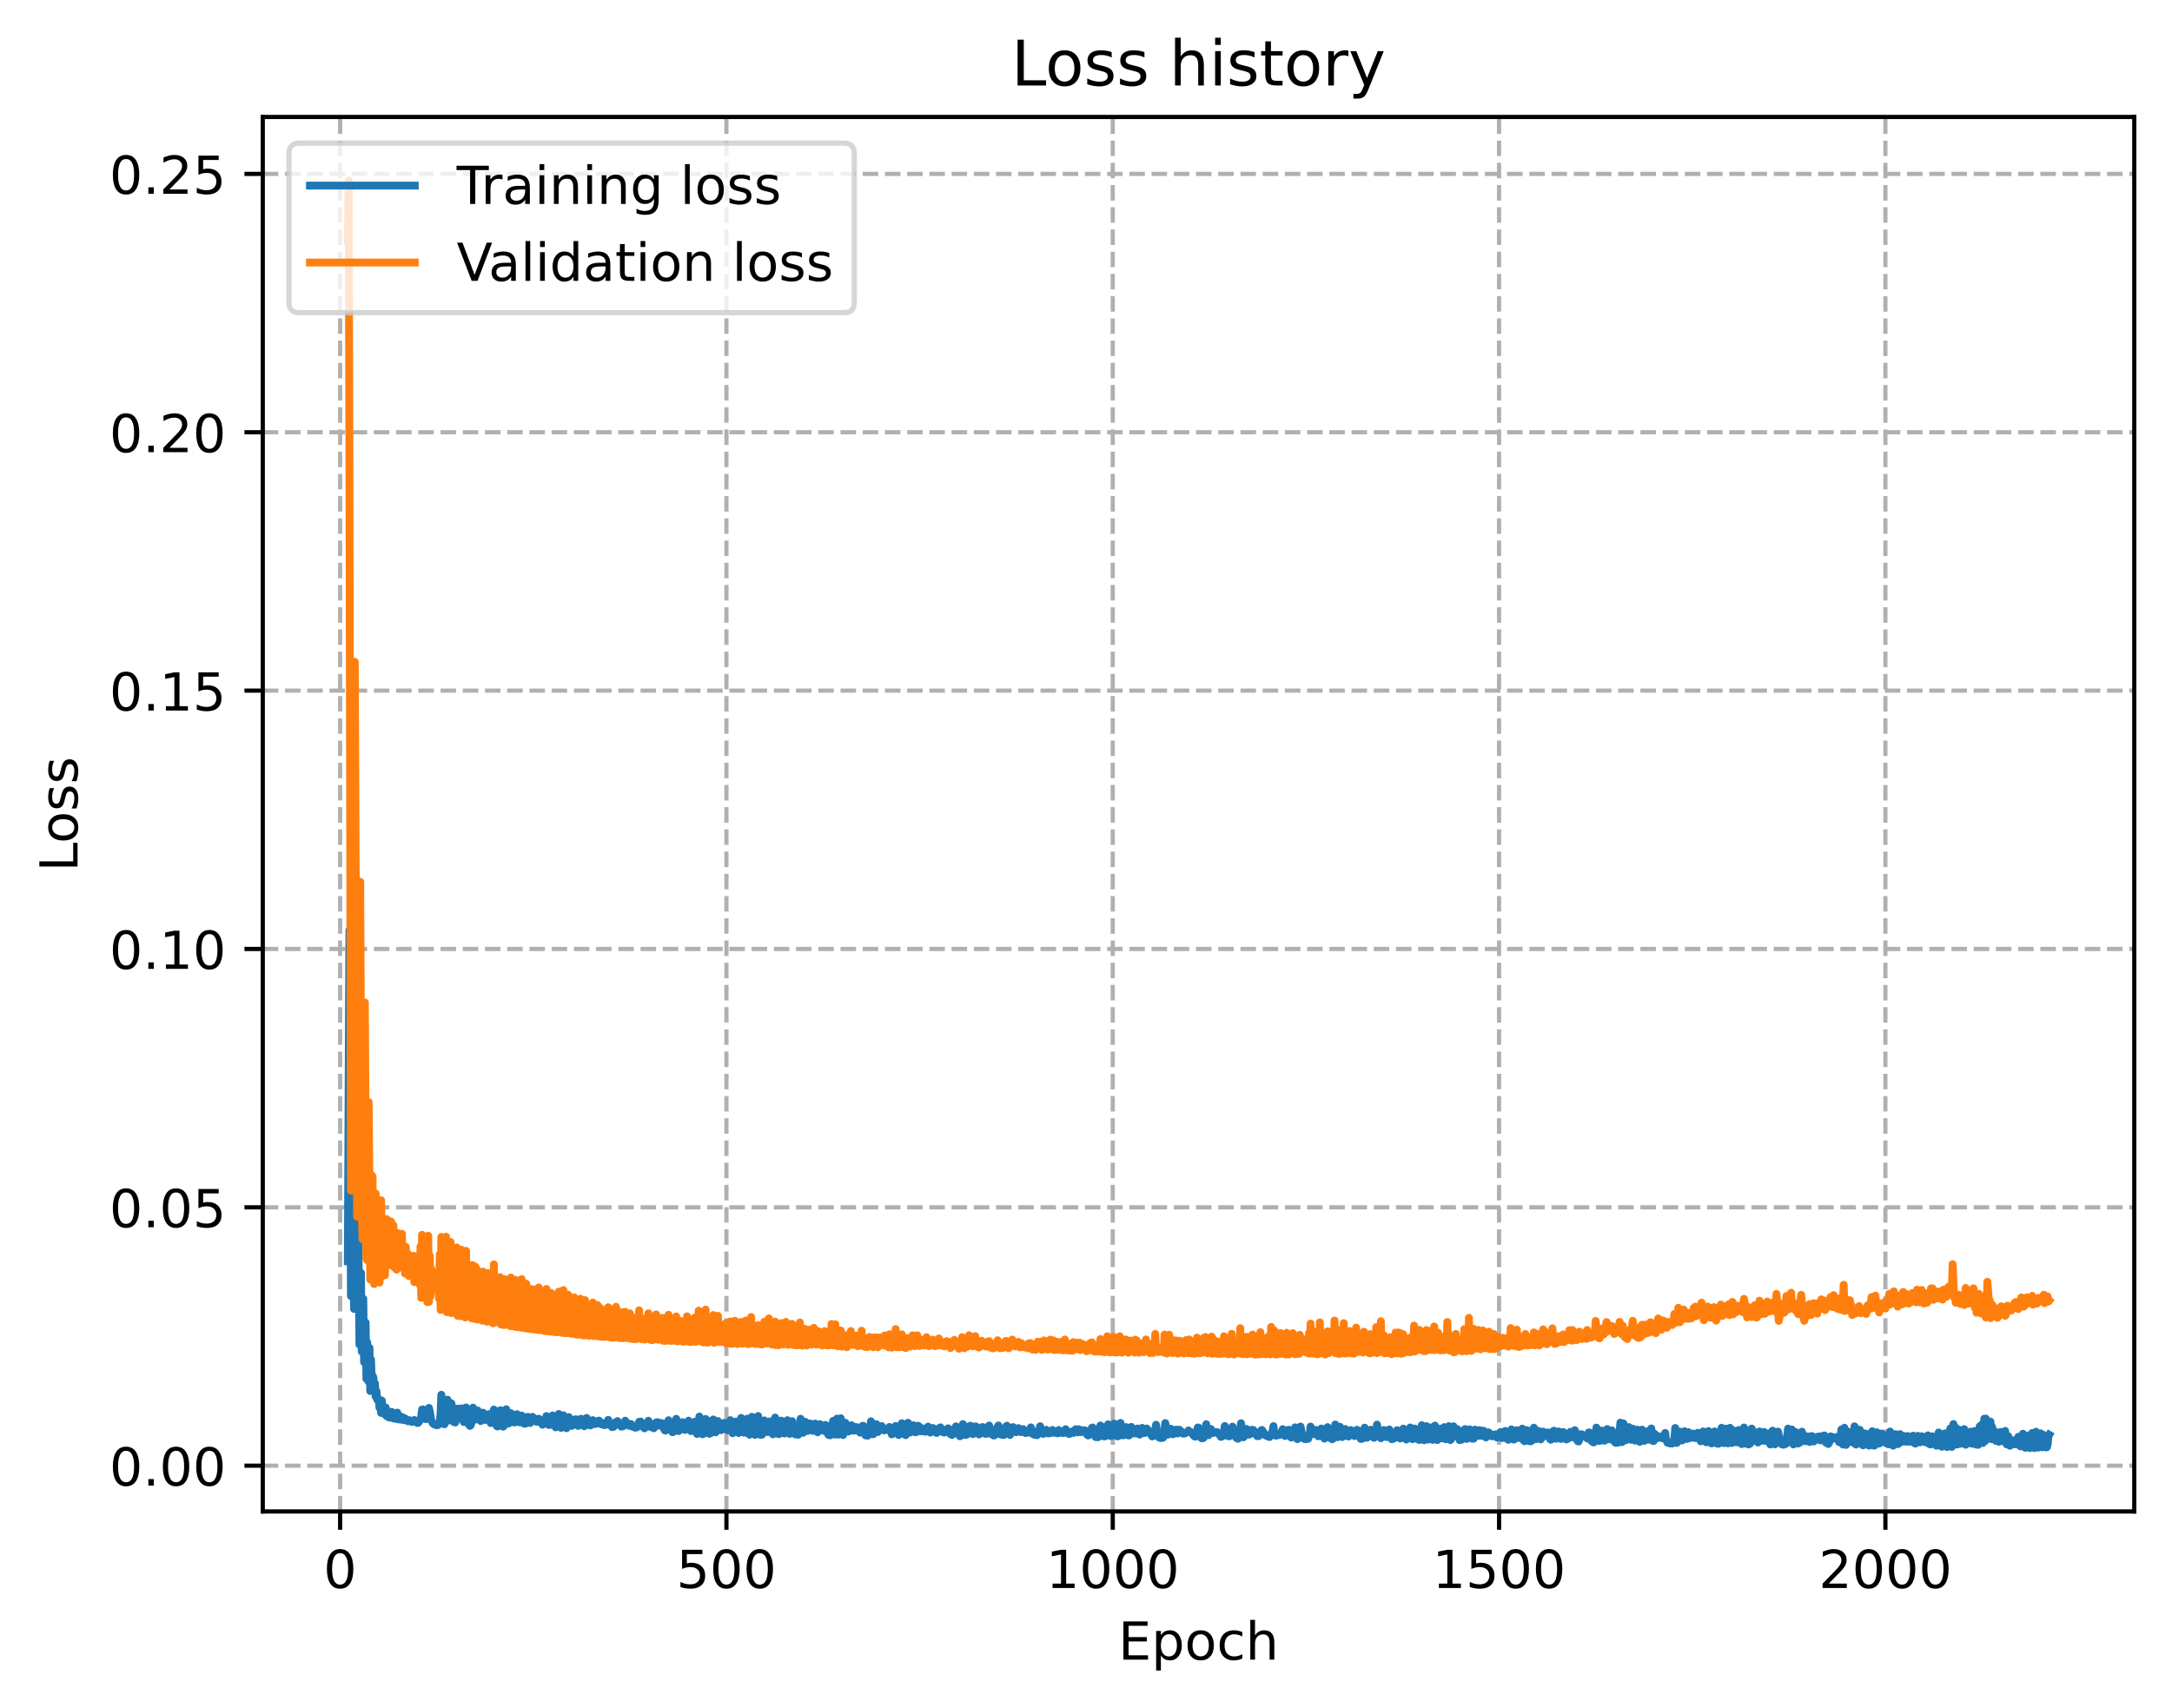 <?xml version="1.0" encoding="utf-8" standalone="no"?>
<!DOCTYPE svg PUBLIC "-//W3C//DTD SVG 1.1//EN"
  "http://www.w3.org/Graphics/SVG/1.1/DTD/svg11.dtd">
<!-- Created with matplotlib (https://matplotlib.org/) -->
<svg height="325.986pt" version="1.1" viewBox="0 0 414.464 325.986" width="414.464pt" xmlns="http://www.w3.org/2000/svg" xmlns:xlink="http://www.w3.org/1999/xlink">
 <defs>
  <style type="text/css">
*{stroke-linecap:butt;stroke-linejoin:round;}
  </style>
 </defs>
 <g id="figure_1">
  <g id="patch_1">
   <path d="M 0 325.986 
L 414.464 325.986 
L 414.464 0 
L 0 0 
z
" style="fill:#ffffff;"/>
  </g>
  <g id="axes_1">
   <g id="patch_2">
    <path d="M 50.144 288.43 
L 407.264 288.43 
L 407.264 22.318 
L 50.144 22.318 
z
" style="fill:#ffffff;"/>
   </g>
   <g id="matplotlib.axis_1">
    <g id="xtick_1">
     <g id="line2d_1">
      <path clip-path="url(#p948f112e09)" d="M 64.902 288.43 
L 64.902 22.318 
" style="fill:none;stroke:#b0b0b0;stroke-dasharray:2.96,1.28;stroke-dashoffset:0;stroke-width:0.8;"/>
     </g>
     <g id="line2d_2">
      <defs>
       <path d="M 0 0 
L 0 3.5 
" id="mfe61976464" style="stroke:#000000;stroke-width:0.8;"/>
      </defs>
      <g>
       <use style="stroke:#000000;stroke-width:0.8;" x="64.902" xlink:href="#mfe61976464" y="288.43"/>
      </g>
     </g>
     <g id="text_1">
      <!-- 0 -->
      <defs>
       <path d="M 31.781 66.406 
Q 24.172 66.406 20.328 58.906 
Q 16.5 51.422 16.5 36.375 
Q 16.5 21.391 20.328 13.891 
Q 24.172 6.391 31.781 6.391 
Q 39.453 6.391 43.281 13.891 
Q 47.125 21.391 47.125 36.375 
Q 47.125 51.422 43.281 58.906 
Q 39.453 66.406 31.781 66.406 
z
M 31.781 74.219 
Q 44.047 74.219 50.516 64.516 
Q 56.984 54.828 56.984 36.375 
Q 56.984 17.969 50.516 8.266 
Q 44.047 -1.422 31.781 -1.422 
Q 19.531 -1.422 13.062 8.266 
Q 6.594 17.969 6.594 36.375 
Q 6.594 54.828 13.062 64.516 
Q 19.531 74.219 31.781 74.219 
z
" id="DejaVuSans-48"/>
      </defs>
      <g transform="translate(61.721 303.029)scale(0.1 -0.1)">
       <use xlink:href="#DejaVuSans-48"/>
      </g>
     </g>
    </g>
    <g id="xtick_2">
     <g id="line2d_3">
      <path clip-path="url(#p948f112e09)" d="M 138.62 288.43 
L 138.62 22.318 
" style="fill:none;stroke:#b0b0b0;stroke-dasharray:2.96,1.28;stroke-dashoffset:0;stroke-width:0.8;"/>
     </g>
     <g id="line2d_4">
      <g>
       <use style="stroke:#000000;stroke-width:0.8;" x="138.62" xlink:href="#mfe61976464" y="288.43"/>
      </g>
     </g>
     <g id="text_2">
      <!-- 500 -->
      <defs>
       <path d="M 10.797 72.906 
L 49.516 72.906 
L 49.516 64.594 
L 19.828 64.594 
L 19.828 46.734 
Q 21.969 47.469 24.109 47.828 
Q 26.266 48.188 28.422 48.188 
Q 40.625 48.188 47.75 41.5 
Q 54.891 34.812 54.891 23.391 
Q 54.891 11.625 47.562 5.094 
Q 40.234 -1.422 26.906 -1.422 
Q 22.312 -1.422 17.547 -0.641 
Q 12.797 0.141 7.719 1.703 
L 7.719 11.625 
Q 12.109 9.234 16.797 8.062 
Q 21.484 6.891 26.703 6.891 
Q 35.156 6.891 40.078 11.328 
Q 45.016 15.766 45.016 23.391 
Q 45.016 31 40.078 35.438 
Q 35.156 39.891 26.703 39.891 
Q 22.75 39.891 18.812 39.016 
Q 14.891 38.141 10.797 36.281 
z
" id="DejaVuSans-53"/>
      </defs>
      <g transform="translate(129.076 303.029)scale(0.1 -0.1)">
       <use xlink:href="#DejaVuSans-53"/>
       <use x="63.623" xlink:href="#DejaVuSans-48"/>
       <use x="127.246" xlink:href="#DejaVuSans-48"/>
      </g>
     </g>
    </g>
    <g id="xtick_3">
     <g id="line2d_5">
      <path clip-path="url(#p948f112e09)" d="M 212.338 288.43 
L 212.338 22.318 
" style="fill:none;stroke:#b0b0b0;stroke-dasharray:2.96,1.28;stroke-dashoffset:0;stroke-width:0.8;"/>
     </g>
     <g id="line2d_6">
      <g>
       <use style="stroke:#000000;stroke-width:0.8;" x="212.338" xlink:href="#mfe61976464" y="288.43"/>
      </g>
     </g>
     <g id="text_3">
      <!-- 1000 -->
      <defs>
       <path d="M 12.406 8.297 
L 28.516 8.297 
L 28.516 63.922 
L 10.984 60.406 
L 10.984 69.391 
L 28.422 72.906 
L 38.281 72.906 
L 38.281 8.297 
L 54.391 8.297 
L 54.391 0 
L 12.406 0 
z
" id="DejaVuSans-49"/>
      </defs>
      <g transform="translate(199.613 303.029)scale(0.1 -0.1)">
       <use xlink:href="#DejaVuSans-49"/>
       <use x="63.623" xlink:href="#DejaVuSans-48"/>
       <use x="127.246" xlink:href="#DejaVuSans-48"/>
       <use x="190.869" xlink:href="#DejaVuSans-48"/>
      </g>
     </g>
    </g>
    <g id="xtick_4">
     <g id="line2d_7">
      <path clip-path="url(#p948f112e09)" d="M 286.056 288.43 
L 286.056 22.318 
" style="fill:none;stroke:#b0b0b0;stroke-dasharray:2.96,1.28;stroke-dashoffset:0;stroke-width:0.8;"/>
     </g>
     <g id="line2d_8">
      <g>
       <use style="stroke:#000000;stroke-width:0.8;" x="286.056" xlink:href="#mfe61976464" y="288.43"/>
      </g>
     </g>
     <g id="text_4">
      <!-- 1500 -->
      <g transform="translate(273.331 303.029)scale(0.1 -0.1)">
       <use xlink:href="#DejaVuSans-49"/>
       <use x="63.623" xlink:href="#DejaVuSans-53"/>
       <use x="127.246" xlink:href="#DejaVuSans-48"/>
       <use x="190.869" xlink:href="#DejaVuSans-48"/>
      </g>
     </g>
    </g>
    <g id="xtick_5">
     <g id="line2d_9">
      <path clip-path="url(#p948f112e09)" d="M 359.775 288.43 
L 359.775 22.318 
" style="fill:none;stroke:#b0b0b0;stroke-dasharray:2.96,1.28;stroke-dashoffset:0;stroke-width:0.8;"/>
     </g>
     <g id="line2d_10">
      <g>
       <use style="stroke:#000000;stroke-width:0.8;" x="359.775" xlink:href="#mfe61976464" y="288.43"/>
      </g>
     </g>
     <g id="text_5">
      <!-- 2000 -->
      <defs>
       <path d="M 19.188 8.297 
L 53.609 8.297 
L 53.609 0 
L 7.328 0 
L 7.328 8.297 
Q 12.938 14.109 22.625 23.891 
Q 32.328 33.688 34.812 36.531 
Q 39.547 41.844 41.422 45.531 
Q 43.312 49.219 43.312 52.781 
Q 43.312 58.594 39.234 62.25 
Q 35.156 65.922 28.609 65.922 
Q 23.969 65.922 18.812 64.312 
Q 13.672 62.703 7.812 59.422 
L 7.812 69.391 
Q 13.766 71.781 18.938 73 
Q 24.125 74.219 28.422 74.219 
Q 39.75 74.219 46.484 68.547 
Q 53.219 62.891 53.219 53.422 
Q 53.219 48.922 51.531 44.891 
Q 49.859 40.875 45.406 35.406 
Q 44.188 33.984 37.641 27.219 
Q 31.109 20.453 19.188 8.297 
z
" id="DejaVuSans-50"/>
      </defs>
      <g transform="translate(347.05 303.029)scale(0.1 -0.1)">
       <use xlink:href="#DejaVuSans-50"/>
       <use x="63.623" xlink:href="#DejaVuSans-48"/>
       <use x="127.246" xlink:href="#DejaVuSans-48"/>
       <use x="190.869" xlink:href="#DejaVuSans-48"/>
      </g>
     </g>
    </g>
    <g id="text_6">
     <!-- Epoch -->
     <defs>
      <path d="M 9.812 72.906 
L 55.906 72.906 
L 55.906 64.594 
L 19.672 64.594 
L 19.672 43.016 
L 54.391 43.016 
L 54.391 34.719 
L 19.672 34.719 
L 19.672 8.297 
L 56.781 8.297 
L 56.781 0 
L 9.812 0 
z
" id="DejaVuSans-69"/>
      <path d="M 18.109 8.203 
L 18.109 -20.797 
L 9.078 -20.797 
L 9.078 54.688 
L 18.109 54.688 
L 18.109 46.391 
Q 20.953 51.266 25.266 53.625 
Q 29.594 56 35.594 56 
Q 45.562 56 51.781 48.094 
Q 58.016 40.188 58.016 27.297 
Q 58.016 14.406 51.781 6.484 
Q 45.562 -1.422 35.594 -1.422 
Q 29.594 -1.422 25.266 0.953 
Q 20.953 3.328 18.109 8.203 
z
M 48.688 27.297 
Q 48.688 37.203 44.609 42.844 
Q 40.531 48.484 33.406 48.484 
Q 26.266 48.484 22.188 42.844 
Q 18.109 37.203 18.109 27.297 
Q 18.109 17.391 22.188 11.75 
Q 26.266 6.109 33.406 6.109 
Q 40.531 6.109 44.609 11.75 
Q 48.688 17.391 48.688 27.297 
z
" id="DejaVuSans-112"/>
      <path d="M 30.609 48.391 
Q 23.391 48.391 19.188 42.75 
Q 14.984 37.109 14.984 27.297 
Q 14.984 17.484 19.156 11.844 
Q 23.344 6.203 30.609 6.203 
Q 37.797 6.203 41.984 11.859 
Q 46.188 17.531 46.188 27.297 
Q 46.188 37.016 41.984 42.703 
Q 37.797 48.391 30.609 48.391 
z
M 30.609 56 
Q 42.328 56 49.016 48.375 
Q 55.719 40.766 55.719 27.297 
Q 55.719 13.875 49.016 6.219 
Q 42.328 -1.422 30.609 -1.422 
Q 18.844 -1.422 12.172 6.219 
Q 5.516 13.875 5.516 27.297 
Q 5.516 40.766 12.172 48.375 
Q 18.844 56 30.609 56 
z
" id="DejaVuSans-111"/>
      <path d="M 48.781 52.594 
L 48.781 44.188 
Q 44.969 46.297 41.141 47.344 
Q 37.312 48.391 33.406 48.391 
Q 24.656 48.391 19.812 42.844 
Q 14.984 37.312 14.984 27.297 
Q 14.984 17.281 19.812 11.734 
Q 24.656 6.203 33.406 6.203 
Q 37.312 6.203 41.141 7.25 
Q 44.969 8.297 48.781 10.406 
L 48.781 2.094 
Q 45.016 0.344 40.984 -0.531 
Q 36.969 -1.422 32.422 -1.422 
Q 20.062 -1.422 12.781 6.344 
Q 5.516 14.109 5.516 27.297 
Q 5.516 40.672 12.859 48.328 
Q 20.219 56 33.016 56 
Q 37.156 56 41.109 55.141 
Q 45.062 54.297 48.781 52.594 
z
" id="DejaVuSans-99"/>
      <path d="M 54.891 33.016 
L 54.891 0 
L 45.906 0 
L 45.906 32.719 
Q 45.906 40.484 42.875 44.328 
Q 39.844 48.188 33.797 48.188 
Q 26.516 48.188 22.312 43.547 
Q 18.109 38.922 18.109 30.906 
L 18.109 0 
L 9.078 0 
L 9.078 75.984 
L 18.109 75.984 
L 18.109 46.188 
Q 21.344 51.125 25.703 53.562 
Q 30.078 56 35.797 56 
Q 45.219 56 50.047 50.172 
Q 54.891 44.344 54.891 33.016 
z
" id="DejaVuSans-104"/>
     </defs>
     <g transform="translate(213.393 316.707)scale(0.1 -0.1)">
      <use xlink:href="#DejaVuSans-69"/>
      <use x="63.184" xlink:href="#DejaVuSans-112"/>
      <use x="126.66" xlink:href="#DejaVuSans-111"/>
      <use x="187.842" xlink:href="#DejaVuSans-99"/>
      <use x="242.822" xlink:href="#DejaVuSans-104"/>
     </g>
    </g>
   </g>
   <g id="matplotlib.axis_2">
    <g id="ytick_1">
     <g id="line2d_11">
      <path clip-path="url(#p948f112e09)" d="M 50.144 279.691 
L 407.264 279.691 
" style="fill:none;stroke:#b0b0b0;stroke-dasharray:2.96,1.28;stroke-dashoffset:0;stroke-width:0.8;"/>
     </g>
     <g id="line2d_12">
      <defs>
       <path d="M 0 0 
L -3.5 0 
" id="m328f900607" style="stroke:#000000;stroke-width:0.8;"/>
      </defs>
      <g>
       <use style="stroke:#000000;stroke-width:0.8;" x="50.144" xlink:href="#m328f900607" y="279.691"/>
      </g>
     </g>
     <g id="text_7">
      <!-- 0.00 -->
      <defs>
       <path d="M 10.688 12.406 
L 21 12.406 
L 21 0 
L 10.688 0 
z
" id="DejaVuSans-46"/>
      </defs>
      <g transform="translate(20.878 283.491)scale(0.1 -0.1)">
       <use xlink:href="#DejaVuSans-48"/>
       <use x="63.623" xlink:href="#DejaVuSans-46"/>
       <use x="95.41" xlink:href="#DejaVuSans-48"/>
       <use x="159.033" xlink:href="#DejaVuSans-48"/>
      </g>
     </g>
    </g>
    <g id="ytick_2">
     <g id="line2d_13">
      <path clip-path="url(#p948f112e09)" d="M 50.144 230.39 
L 407.264 230.39 
" style="fill:none;stroke:#b0b0b0;stroke-dasharray:2.96,1.28;stroke-dashoffset:0;stroke-width:0.8;"/>
     </g>
     <g id="line2d_14">
      <g>
       <use style="stroke:#000000;stroke-width:0.8;" x="50.144" xlink:href="#m328f900607" y="230.39"/>
      </g>
     </g>
     <g id="text_8">
      <!-- 0.05 -->
      <g transform="translate(20.878 234.19)scale(0.1 -0.1)">
       <use xlink:href="#DejaVuSans-48"/>
       <use x="63.623" xlink:href="#DejaVuSans-46"/>
       <use x="95.41" xlink:href="#DejaVuSans-48"/>
       <use x="159.033" xlink:href="#DejaVuSans-53"/>
      </g>
     </g>
    </g>
    <g id="ytick_3">
     <g id="line2d_15">
      <path clip-path="url(#p948f112e09)" d="M 50.144 181.089 
L 407.264 181.089 
" style="fill:none;stroke:#b0b0b0;stroke-dasharray:2.96,1.28;stroke-dashoffset:0;stroke-width:0.8;"/>
     </g>
     <g id="line2d_16">
      <g>
       <use style="stroke:#000000;stroke-width:0.8;" x="50.144" xlink:href="#m328f900607" y="181.089"/>
      </g>
     </g>
     <g id="text_9">
      <!-- 0.10 -->
      <g transform="translate(20.878 184.888)scale(0.1 -0.1)">
       <use xlink:href="#DejaVuSans-48"/>
       <use x="63.623" xlink:href="#DejaVuSans-46"/>
       <use x="95.41" xlink:href="#DejaVuSans-49"/>
       <use x="159.033" xlink:href="#DejaVuSans-48"/>
      </g>
     </g>
    </g>
    <g id="ytick_4">
     <g id="line2d_17">
      <path clip-path="url(#p948f112e09)" d="M 50.144 131.788 
L 407.264 131.788 
" style="fill:none;stroke:#b0b0b0;stroke-dasharray:2.96,1.28;stroke-dashoffset:0;stroke-width:0.8;"/>
     </g>
     <g id="line2d_18">
      <g>
       <use style="stroke:#000000;stroke-width:0.8;" x="50.144" xlink:href="#m328f900607" y="131.788"/>
      </g>
     </g>
     <g id="text_10">
      <!-- 0.15 -->
      <g transform="translate(20.878 135.587)scale(0.1 -0.1)">
       <use xlink:href="#DejaVuSans-48"/>
       <use x="63.623" xlink:href="#DejaVuSans-46"/>
       <use x="95.41" xlink:href="#DejaVuSans-49"/>
       <use x="159.033" xlink:href="#DejaVuSans-53"/>
      </g>
     </g>
    </g>
    <g id="ytick_5">
     <g id="line2d_19">
      <path clip-path="url(#p948f112e09)" d="M 50.144 82.487 
L 407.264 82.487 
" style="fill:none;stroke:#b0b0b0;stroke-dasharray:2.96,1.28;stroke-dashoffset:0;stroke-width:0.8;"/>
     </g>
     <g id="line2d_20">
      <g>
       <use style="stroke:#000000;stroke-width:0.8;" x="50.144" xlink:href="#m328f900607" y="82.487"/>
      </g>
     </g>
     <g id="text_11">
      <!-- 0.20 -->
      <g transform="translate(20.878 86.286)scale(0.1 -0.1)">
       <use xlink:href="#DejaVuSans-48"/>
       <use x="63.623" xlink:href="#DejaVuSans-46"/>
       <use x="95.41" xlink:href="#DejaVuSans-50"/>
       <use x="159.033" xlink:href="#DejaVuSans-48"/>
      </g>
     </g>
    </g>
    <g id="ytick_6">
     <g id="line2d_21">
      <path clip-path="url(#p948f112e09)" d="M 50.144 33.186 
L 407.264 33.186 
" style="fill:none;stroke:#b0b0b0;stroke-dasharray:2.96,1.28;stroke-dashoffset:0;stroke-width:0.8;"/>
     </g>
     <g id="line2d_22">
      <g>
       <use style="stroke:#000000;stroke-width:0.8;" x="50.144" xlink:href="#m328f900607" y="33.186"/>
      </g>
     </g>
     <g id="text_12">
      <!-- 0.25 -->
      <g transform="translate(20.878 36.985)scale(0.1 -0.1)">
       <use xlink:href="#DejaVuSans-48"/>
       <use x="63.623" xlink:href="#DejaVuSans-46"/>
       <use x="95.41" xlink:href="#DejaVuSans-50"/>
       <use x="159.033" xlink:href="#DejaVuSans-53"/>
      </g>
     </g>
    </g>
    <g id="text_13">
     <!-- Loss -->
     <defs>
      <path d="M 9.812 72.906 
L 19.672 72.906 
L 19.672 8.297 
L 55.172 8.297 
L 55.172 0 
L 9.812 0 
z
" id="DejaVuSans-76"/>
      <path d="M 44.281 53.078 
L 44.281 44.578 
Q 40.484 46.531 36.375 47.5 
Q 32.281 48.484 27.875 48.484 
Q 21.188 48.484 17.844 46.438 
Q 14.5 44.391 14.5 40.281 
Q 14.5 37.156 16.891 35.375 
Q 19.281 33.594 26.516 31.984 
L 29.594 31.297 
Q 39.156 29.25 43.188 25.516 
Q 47.219 21.781 47.219 15.094 
Q 47.219 7.469 41.188 3.016 
Q 35.156 -1.422 24.609 -1.422 
Q 20.219 -1.422 15.453 -0.562 
Q 10.688 0.297 5.422 2 
L 5.422 11.281 
Q 10.406 8.688 15.234 7.391 
Q 20.062 6.109 24.812 6.109 
Q 31.156 6.109 34.562 8.281 
Q 37.984 10.453 37.984 14.406 
Q 37.984 18.062 35.516 20.016 
Q 33.062 21.969 24.703 23.781 
L 21.578 24.516 
Q 13.234 26.266 9.516 29.906 
Q 5.812 33.547 5.812 39.891 
Q 5.812 47.609 11.281 51.797 
Q 16.75 56 26.812 56 
Q 31.781 56 36.172 55.266 
Q 40.578 54.547 44.281 53.078 
z
" id="DejaVuSans-115"/>
     </defs>
     <g transform="translate(14.798 166.341)rotate(-90)scale(0.1 -0.1)">
      <use xlink:href="#DejaVuSans-76"/>
      <use x="53.963" xlink:href="#DejaVuSans-111"/>
      <use x="115.145" xlink:href="#DejaVuSans-115"/>
      <use x="167.244" xlink:href="#DejaVuSans-115"/>
     </g>
    </g>
   </g>
   <g id="line2d_23">
    <path clip-path="url(#p948f112e09)" d="M 66.376 240.685 
L 66.671 177.523 
L 66.966 247.323 
L 67.261 205.89 
L 67.556 249.78 
L 67.703 226.394 
L 67.851 224.418 
L 67.998 247.533 
L 68.146 247.284 
L 68.293 232.583 
L 68.441 241.141 
L 68.588 256.588 
L 68.735 244.609 
L 68.883 242.903 
L 69.03 257.912 
L 69.325 247.836 
L 69.473 259.927 
L 69.768 252.37 
L 69.915 263.135 
L 70.062 256.132 
L 70.21 258.442 
L 70.357 263.67 
L 70.505 257.201 
L 70.652 265.443 
L 70.8 259.43 
L 70.947 263.504 
L 71.094 262.51 
L 71.242 262.849 
L 71.389 265.286 
L 71.537 263.957 
L 71.684 266.522 
L 71.832 265.476 
L 71.979 267.096 
L 72.274 267.028 
L 72.421 268.663 
L 72.569 267.166 
L 72.716 269.619 
L 72.864 267.276 
L 73.011 269.673 
L 73.159 268.479 
L 73.306 268.937 
L 73.453 269.919 
L 73.601 268.596 
L 73.748 270.215 
L 74.043 269.304 
L 74.191 270.491 
L 74.338 269.377 
L 74.633 270.541 
L 74.78 269.443 
L 75.075 270.671 
L 75.223 269.743 
L 75.37 269.781 
L 75.518 270.764 
L 75.812 269.567 
L 76.107 270.877 
L 76.255 270.29 
L 76.402 270.278 
L 76.697 270.937 
L 76.844 270.462 
L 76.992 270.523 
L 77.139 271.015 
L 77.287 271.033 
L 77.434 270.775 
L 77.582 270.86 
L 77.877 271.217 
L 78.171 271.026 
L 78.614 271.35 
L 78.909 271.133 
L 79.056 270.98 
L 79.351 271.206 
L 79.646 271.545 
L 79.793 271.524 
L 80.235 270.932 
L 80.383 270.334 
L 80.53 268.992 
L 80.678 268.949 
L 81.12 270.7 
L 81.268 270.816 
L 81.562 270.226 
L 81.71 268.933 
L 81.857 268.667 
L 82.005 269.326 
L 82.3 271.064 
L 82.594 271.625 
L 82.889 271.824 
L 83.184 271.948 
L 83.479 271.967 
L 83.627 271.924 
L 83.774 271.755 
L 83.921 271.302 
L 84.069 269.804 
L 84.216 266.16 
L 84.659 271.605 
L 84.806 271.787 
L 84.953 271.532 
L 85.101 270.519 
L 85.396 267.1 
L 85.691 271.046 
L 85.838 271.022 
L 86.133 267.782 
L 86.28 268.536 
L 86.575 271.347 
L 86.87 271.454 
L 87.018 270.987 
L 87.165 269.076 
L 87.312 268.796 
L 87.46 269.25 
L 87.607 270.142 
L 87.902 269.774 
L 88.05 268.759 
L 88.344 270.322 
L 88.492 271.363 
L 88.639 271.205 
L 88.787 270.387 
L 88.934 268.578 
L 89.082 268.963 
L 89.377 271.705 
L 89.671 272.102 
L 89.819 271.98 
L 89.966 271.521 
L 90.261 268.613 
L 90.409 268.995 
L 90.556 270.729 
L 90.703 270.882 
L 90.851 270.858 
L 91.146 269.161 
L 91.293 269.365 
L 91.441 270.722 
L 91.588 270.841 
L 91.736 271.177 
L 92.178 269.583 
L 92.325 270.207 
L 92.473 270.02 
L 92.62 270.969 
L 92.915 270.702 
L 93.062 269.972 
L 93.21 270.131 
L 93.357 269.832 
L 93.652 271.565 
L 93.947 271.385 
L 94.094 270.775 
L 94.242 268.985 
L 94.389 269.645 
L 94.684 271.877 
L 94.832 272.17 
L 94.979 272.213 
L 95.127 271.828 
L 95.274 271.033 
L 95.421 269.145 
L 95.569 269.117 
L 95.864 272.03 
L 96.011 272.254 
L 96.159 272.103 
L 96.601 268.919 
L 96.896 271.32 
L 97.043 271.643 
L 97.486 269.667 
L 97.78 270.544 
L 97.928 271.399 
L 98.223 271.441 
L 98.518 270.385 
L 98.665 269.871 
L 98.96 270.861 
L 99.107 271.422 
L 99.402 271.141 
L 99.55 270.13 
L 99.697 270.243 
L 99.844 270.613 
L 99.992 271.666 
L 100.287 271.662 
L 100.434 270.63 
L 100.729 270.364 
L 100.877 271.179 
L 101.024 271.149 
L 101.171 271.547 
L 101.319 270.879 
L 101.466 270.973 
L 101.614 270.38 
L 101.761 270.885 
L 101.909 270.638 
L 102.056 271.128 
L 102.203 270.927 
L 102.351 271.306 
L 102.498 271.022 
L 102.646 271.27 
L 102.793 270.731 
L 102.941 270.985 
L 103.088 270.949 
L 103.236 271.543 
L 103.383 271.515 
L 103.53 271.883 
L 103.678 271.604 
L 103.825 271.657 
L 103.973 271.175 
L 104.12 271.076 
L 104.268 270.227 
L 104.562 271.195 
L 104.71 271.918 
L 105.005 271.908 
L 105.447 270.109 
L 105.742 271.379 
L 106.037 272.374 
L 106.184 272.132 
L 106.627 269.822 
L 106.921 272.068 
L 107.069 272.48 
L 107.216 272.27 
L 107.364 271.516 
L 107.511 270.073 
L 107.659 270.452 
L 108.101 272.542 
L 108.248 272.274 
L 108.543 270.418 
L 108.691 270.692 
L 108.838 271.82 
L 108.986 271.884 
L 109.133 272.093 
L 109.28 271.749 
L 109.428 271.756 
L 109.575 270.935 
L 109.87 270.833 
L 110.018 271.71 
L 110.165 271.647 
L 110.312 272.099 
L 110.607 271.74 
L 110.755 270.799 
L 110.902 270.744 
L 111.05 270.855 
L 111.197 271.928 
L 111.492 272.165 
L 111.934 270.585 
L 112.082 271.331 
L 112.229 271.382 
L 112.377 271.939 
L 112.524 271.747 
L 112.671 272.016 
L 112.819 271.512 
L 112.966 271.527 
L 113.114 271.004 
L 113.261 271.417 
L 113.409 271.269 
L 113.556 271.759 
L 113.704 271.45 
L 113.851 271.672 
L 113.998 271.197 
L 114.146 271.469 
L 114.293 271.094 
L 114.441 271.623 
L 114.588 271.458 
L 114.736 271.799 
L 114.883 271.505 
L 115.03 271.847 
L 115.178 271.718 
L 115.325 271.963 
L 115.473 271.679 
L 115.62 271.905 
L 115.768 271.541 
L 115.915 271.636 
L 116.062 270.942 
L 116.21 271.403 
L 116.357 271.385 
L 116.505 272.006 
L 116.652 272.019 
L 116.8 272.336 
L 117.095 272.261 
L 117.242 271.801 
L 117.389 271.917 
L 117.537 271.367 
L 117.684 271.574 
L 117.832 271.183 
L 117.979 271.779 
L 118.127 271.709 
L 118.274 272.01 
L 118.421 272.004 
L 118.569 272.248 
L 118.716 272.043 
L 118.864 272.194 
L 119.011 271.815 
L 119.159 271.786 
L 119.306 271.107 
L 119.454 271.569 
L 119.601 271.545 
L 119.748 271.874 
L 119.896 271.721 
L 120.043 272.076 
L 120.191 271.709 
L 120.338 271.938 
L 120.486 271.791 
L 120.633 272.222 
L 120.78 272.188 
L 120.928 272.328 
L 121.075 272.304 
L 121.223 272.45 
L 121.37 272.322 
L 121.518 272.377 
L 121.665 272.168 
L 121.812 272.178 
L 121.96 271.322 
L 122.255 271.278 
L 122.402 272.13 
L 122.55 272.12 
L 122.845 272.417 
L 122.992 272.563 
L 123.582 271.97 
L 123.729 271.121 
L 124.171 272.314 
L 124.319 272.318 
L 124.761 272.553 
L 125.204 271.431 
L 125.351 271.507 
L 125.498 271.39 
L 125.646 272.045 
L 125.941 272.058 
L 126.088 271.532 
L 126.236 271.737 
L 126.383 271.602 
L 126.825 272.916 
L 126.973 273.001 
L 127.12 272.946 
L 127.415 272.143 
L 127.563 271.018 
L 128.3 273.295 
L 128.447 273.28 
L 128.595 273.105 
L 128.889 271.58 
L 129.037 270.752 
L 129.332 272.613 
L 129.479 273.088 
L 129.627 272.989 
L 129.774 272.676 
L 130.069 271.559 
L 130.216 271.385 
L 130.511 272.599 
L 130.659 272.85 
L 130.806 272.832 
L 130.954 272.594 
L 131.396 271.099 
L 131.691 272.533 
L 131.838 273.084 
L 131.986 273.073 
L 132.133 272.692 
L 132.428 271.501 
L 132.575 271.315 
L 133.018 273.648 
L 133.165 273.317 
L 133.46 270.311 
L 133.902 273.552 
L 134.05 273.694 
L 134.197 273.639 
L 134.345 273.415 
L 134.492 272.675 
L 134.639 270.778 
L 134.787 270.922 
L 135.229 273.518 
L 135.377 273.61 
L 135.671 273.463 
L 136.114 270.872 
L 136.556 273.327 
L 136.851 272.479 
L 136.998 271.175 
L 137.146 271.437 
L 137.588 272.914 
L 137.736 272.837 
L 138.178 271.527 
L 138.325 272.022 
L 138.473 271.925 
L 138.768 272.889 
L 138.915 272.927 
L 139.21 271.768 
L 139.357 271.009 
L 139.652 273.09 
L 139.8 273.501 
L 139.947 273.364 
L 140.095 272.948 
L 140.389 271.28 
L 140.537 271.618 
L 140.832 273.348 
L 140.979 273.459 
L 141.127 273.039 
L 141.274 272.155 
L 141.422 270.583 
L 141.864 273.304 
L 142.011 273.403 
L 142.159 273.277 
L 142.601 270.732 
L 142.896 273.627 
L 143.043 273.784 
L 143.191 273.279 
L 143.486 270.367 
L 143.78 273.509 
L 144.075 273.821 
L 144.223 273.702 
L 144.37 273.217 
L 144.665 270.217 
L 144.96 273.48 
L 145.107 273.799 
L 145.402 273.78 
L 145.55 273.521 
L 145.697 272.758 
L 145.845 271.055 
L 145.992 271.316 
L 146.434 273.273 
L 146.582 273.13 
L 146.877 271.243 
L 147.024 271.455 
L 147.319 273.455 
L 147.466 273.704 
L 147.614 273.459 
L 147.761 272.628 
L 147.909 270.51 
L 148.351 273.584 
L 148.646 273.675 
L 148.793 273.524 
L 148.941 272.871 
L 149.088 271.099 
L 149.236 271.354 
L 149.531 273.37 
L 149.678 273.547 
L 149.825 273.487 
L 150.268 271.012 
L 150.563 273.272 
L 150.71 273.623 
L 150.857 273.331 
L 151.005 272.771 
L 151.152 271.2 
L 151.3 271.56 
L 151.742 273.716 
L 152.332 273.784 
L 152.479 273.573 
L 152.774 270.738 
L 152.922 271.297 
L 153.069 273.093 
L 153.216 273.433 
L 153.364 273.316 
L 153.659 271.31 
L 153.806 271.448 
L 154.101 273.066 
L 154.248 272.871 
L 154.543 271.639 
L 154.691 271.813 
L 154.986 272.976 
L 155.133 273.053 
L 155.428 271.695 
L 155.575 271.669 
L 155.87 273.109 
L 156.018 273.323 
L 156.46 271.768 
L 156.607 272.369 
L 156.755 272.413 
L 157.05 272.973 
L 157.197 273.051 
L 157.492 271.915 
L 157.639 272.011 
L 157.934 273.52 
L 158.082 273.806 
L 158.377 273.9 
L 158.524 273.642 
L 158.966 271.146 
L 159.261 273.763 
L 159.409 273.442 
L 159.704 270.713 
L 159.998 273.777 
L 160.146 273.534 
L 160.441 270.647 
L 160.736 273.744 
L 160.883 273.845 
L 161.031 273.518 
L 161.325 271.51 
L 161.473 271.936 
L 161.62 273.014 
L 161.915 273.177 
L 162.21 272.72 
L 162.505 271.985 
L 162.652 272.323 
L 162.8 273.007 
L 163.095 272.988 
L 163.242 272.302 
L 163.537 272.367 
L 163.684 272.756 
L 163.832 272.754 
L 164.127 273.39 
L 164.274 273.311 
L 164.569 272.104 
L 164.716 272.086 
L 165.011 273.558 
L 165.159 273.913 
L 165.454 273.939 
L 165.601 273.963 
L 165.748 273.822 
L 165.896 273.339 
L 166.191 271.229 
L 166.486 273.379 
L 166.633 273.69 
L 166.928 272.965 
L 167.075 271.922 
L 167.223 271.778 
L 167.518 273.274 
L 168.255 272.134 
L 168.697 272.959 
L 168.845 272.799 
L 168.992 272.892 
L 169.14 272.774 
L 169.287 272.851 
L 169.434 272.791 
L 169.582 272.858 
L 169.729 272.306 
L 170.172 273.722 
L 170.466 273.516 
L 170.909 272.12 
L 171.056 272.597 
L 171.204 273.501 
L 171.351 273.558 
L 171.498 273.842 
L 171.646 273.735 
L 171.793 273.417 
L 172.088 271.592 
L 172.678 273.757 
L 172.825 273.872 
L 172.973 273.572 
L 173.12 272.912 
L 173.268 271.502 
L 173.415 271.938 
L 173.71 273.361 
L 173.857 273.251 
L 174.005 272.98 
L 174.152 272.027 
L 174.3 271.98 
L 174.447 272.345 
L 174.595 273.26 
L 174.742 273.325 
L 174.89 273.225 
L 175.037 272.266 
L 175.184 272.068 
L 175.332 272.16 
L 175.479 273.01 
L 175.627 273.131 
L 175.774 273.096 
L 175.922 272.551 
L 176.216 272.681 
L 176.364 273.19 
L 176.659 273.194 
L 176.954 272.459 
L 177.101 272.235 
L 177.396 273.036 
L 177.543 273.383 
L 177.838 272.98 
L 177.986 272.498 
L 178.281 272.663 
L 178.428 273.178 
L 178.575 273.226 
L 178.723 273.455 
L 179.018 273.195 
L 179.165 272.567 
L 179.46 272.381 
L 179.902 273.293 
L 180.05 273.249 
L 180.197 273.374 
L 180.345 272.989 
L 180.492 273.074 
L 180.64 272.793 
L 180.787 272.769 
L 180.934 272.56 
L 181.377 273.682 
L 181.672 273.826 
L 181.966 273.48 
L 182.261 272.583 
L 182.409 272.192 
L 183.146 274.074 
L 183.293 274.013 
L 183.441 273.469 
L 183.736 271.757 
L 184.031 273.488 
L 184.178 273.841 
L 184.473 273.778 
L 184.768 273.322 
L 185.063 272.091 
L 185.21 272.076 
L 185.505 273.495 
L 185.652 273.67 
L 185.947 273.015 
L 186.095 272.209 
L 186.242 272.221 
L 186.39 272.56 
L 186.684 273.637 
L 186.832 273.728 
L 187.127 273.341 
L 187.422 272.334 
L 187.569 272.328 
L 187.864 273.287 
L 188.011 273.622 
L 188.306 273.589 
L 188.749 272.032 
L 189.191 273.675 
L 189.633 273.935 
L 189.781 273.902 
L 190.075 273.483 
L 190.37 272.257 
L 190.518 272.022 
L 190.813 273.423 
L 190.96 273.744 
L 191.55 273.842 
L 191.697 273.621 
L 191.845 273.186 
L 191.992 272.215 
L 192.14 272.065 
L 192.729 273.834 
L 193.024 273.302 
L 193.172 272.423 
L 193.319 272.329 
L 193.466 272.555 
L 193.614 273.204 
L 193.909 273.309 
L 194.056 272.918 
L 194.204 272.844 
L 194.351 272.515 
L 194.793 273.293 
L 194.941 272.98 
L 195.088 272.98 
L 195.236 272.725 
L 195.383 273.23 
L 195.531 273.281 
L 195.678 273.46 
L 196.12 273.349 
L 196.268 273.4 
L 196.71 272.381 
L 197.152 273.691 
L 197.447 273.803 
L 197.89 273.873 
L 198.037 273.677 
L 198.479 272.168 
L 198.922 273.549 
L 199.069 273.628 
L 199.364 273.339 
L 199.511 273.459 
L 199.659 272.85 
L 200.101 273.545 
L 200.249 273.126 
L 200.396 273.325 
L 200.543 273.225 
L 200.691 273.44 
L 200.838 272.879 
L 201.281 273.397 
L 201.428 273.33 
L 201.575 273.479 
L 201.87 273.514 
L 202.018 272.898 
L 202.313 273.287 
L 202.608 273.441 
L 202.902 273.465 
L 203.345 272.733 
L 203.934 273.631 
L 204.082 273.632 
L 204.229 273.278 
L 204.672 273.151 
L 204.819 273.442 
L 204.967 273.349 
L 205.261 272.736 
L 205.409 273.237 
L 205.704 273.329 
L 205.851 272.74 
L 206.146 273.098 
L 206.293 273.297 
L 206.736 272.912 
L 207.031 272.962 
L 207.325 273.63 
L 207.62 273.928 
L 207.768 273.873 
L 208.063 273.422 
L 208.358 272.456 
L 208.505 272.41 
L 208.8 273.769 
L 209.095 274.241 
L 209.537 274.259 
L 209.684 274.026 
L 209.832 273.404 
L 209.979 272.027 
L 210.127 272.135 
L 210.422 273.884 
L 210.569 274.089 
L 210.864 274.092 
L 211.011 273.952 
L 211.159 273.57 
L 211.454 271.795 
L 211.749 273.644 
L 211.896 274.032 
L 212.191 274.009 
L 212.338 273.62 
L 212.633 271.665 
L 212.928 273.851 
L 213.223 274.093 
L 213.37 274.073 
L 213.518 273.898 
L 213.665 273.102 
L 213.813 271.532 
L 214.108 273.617 
L 214.255 273.887 
L 214.402 273.896 
L 214.55 273.453 
L 214.845 272.323 
L 214.992 272.729 
L 215.287 273.901 
L 215.434 273.927 
L 215.582 273.741 
L 215.877 272.287 
L 216.319 273.527 
L 216.614 273.534 
L 216.909 272.685 
L 217.056 272.606 
L 217.351 273.701 
L 217.499 273.758 
L 217.793 273.106 
L 217.941 272.477 
L 218.236 273.217 
L 218.383 273.472 
L 218.678 273.1 
L 218.826 272.603 
L 219.858 274.107 
L 220.152 273.989 
L 220.3 273.551 
L 220.595 271.878 
L 220.89 273.811 
L 221.185 274.321 
L 221.479 274.422 
L 221.922 274.365 
L 222.069 274.148 
L 222.364 271.561 
L 222.659 273.539 
L 222.806 273.768 
L 222.954 273.743 
L 223.101 273.434 
L 223.249 272.658 
L 223.396 272.632 
L 223.543 272.753 
L 223.838 273.696 
L 223.986 273.6 
L 224.281 273.009 
L 224.428 272.814 
L 224.723 273.545 
L 224.87 273.39 
L 225.018 272.824 
L 225.313 273.052 
L 225.608 273.451 
L 225.755 273.585 
L 225.902 273.499 
L 226.05 273.551 
L 226.64 273.272 
L 226.787 272.972 
L 226.935 273.226 
L 227.377 273.318 
L 227.672 273.836 
L 227.967 274.13 
L 228.114 274.153 
L 228.261 273.889 
L 228.409 273.382 
L 228.556 272.405 
L 228.704 272.418 
L 228.999 274.077 
L 229.293 274.465 
L 229.588 274.436 
L 229.736 274.283 
L 229.883 273.682 
L 230.178 271.778 
L 230.473 273.714 
L 230.62 273.874 
L 231.063 272.693 
L 231.358 273.324 
L 231.505 273.452 
L 231.8 273.358 
L 231.947 273.289 
L 232.095 273.353 
L 232.242 273.277 
L 232.685 273.758 
L 232.979 274.201 
L 233.274 274.066 
L 233.569 273.138 
L 233.717 272.132 
L 234.011 273.732 
L 234.306 274.053 
L 234.601 274.08 
L 234.896 273.588 
L 235.044 273.131 
L 235.191 272.237 
L 235.633 273.919 
L 235.928 274.389 
L 236.223 274.554 
L 236.37 274.44 
L 236.518 274.104 
L 236.813 271.59 
L 237.108 274.112 
L 237.255 274.278 
L 237.402 274.155 
L 237.55 273.732 
L 237.697 272.755 
L 237.845 272.673 
L 238.287 273.757 
L 238.435 273.746 
L 238.877 272.84 
L 239.024 273.06 
L 239.172 272.883 
L 239.319 273.367 
L 239.467 273.424 
L 239.909 274.058 
L 240.204 274.04 
L 240.499 273.645 
L 240.646 272.965 
L 240.794 272.868 
L 241.088 273.29 
L 241.383 273.845 
L 241.531 273.943 
L 241.678 273.854 
L 241.973 274.147 
L 242.12 274.059 
L 242.268 274.225 
L 242.858 273.051 
L 243.005 272.144 
L 243.152 273.512 
L 243.447 273.974 
L 243.595 273.707 
L 243.742 273.914 
L 243.89 273.769 
L 244.037 273.851 
L 244.332 273.742 
L 244.774 272.721 
L 245.069 273.917 
L 245.217 274.035 
L 245.364 273.831 
L 245.511 273.823 
L 245.806 272.854 
L 245.954 272.847 
L 246.249 274.175 
L 246.396 274.327 
L 246.691 274.102 
L 247.133 272.375 
L 247.428 274.458 
L 247.576 274.637 
L 247.723 274.446 
L 248.018 273.378 
L 248.165 272.226 
L 248.608 274.393 
L 248.755 274.428 
L 248.903 274.6 
L 249.05 274.448 
L 249.197 274.642 
L 249.64 274.55 
L 249.935 273.52 
L 250.082 272.228 
L 250.377 273.68 
L 250.524 273.552 
L 250.672 273.656 
L 250.967 273.021 
L 251.114 272.865 
L 251.261 273.734 
L 251.556 274.079 
L 251.851 273.764 
L 251.999 272.749 
L 252.146 272.597 
L 252.588 274.317 
L 252.736 274.53 
L 253.031 274.055 
L 253.326 272.334 
L 253.473 272.643 
L 253.768 274.111 
L 253.915 274.468 
L 254.063 274.497 
L 254.21 274.65 
L 254.505 274.43 
L 254.653 273.642 
L 254.8 271.838 
L 255.242 274.254 
L 255.39 274.083 
L 255.537 273.581 
L 255.685 272.259 
L 255.979 273.916 
L 256.127 274.235 
L 256.422 273.887 
L 256.569 272.814 
L 256.717 272.693 
L 257.012 273.981 
L 257.306 274.131 
L 257.601 273.309 
L 257.749 272.899 
L 258.044 273.526 
L 258.338 273.969 
L 258.486 274.027 
L 258.781 273.484 
L 258.928 272.848 
L 259.076 272.918 
L 259.665 274.59 
L 259.96 274.552 
L 260.255 273.727 
L 260.403 272.435 
L 260.55 272.735 
L 260.845 274.364 
L 261.14 273.963 
L 261.287 274.018 
L 261.582 272.83 
L 261.877 274.019 
L 262.024 274.063 
L 262.172 274.38 
L 262.614 273.317 
L 262.762 271.863 
L 263.204 274.163 
L 263.351 274.125 
L 263.499 274.453 
L 263.794 273.291 
L 264.088 272.89 
L 264.236 273.195 
L 264.383 274.122 
L 264.531 274.238 
L 264.973 273.222 
L 265.12 272.783 
L 265.415 274.447 
L 265.563 274.644 
L 265.71 274.48 
L 265.858 274.556 
L 266.005 274.484 
L 266.3 273.63 
L 266.595 272.916 
L 266.89 274.25 
L 267.185 274.507 
L 267.332 274.444 
L 267.479 274.157 
L 267.774 272.62 
L 268.217 274.494 
L 268.364 274.701 
L 268.806 274.338 
L 269.101 272.4 
L 269.396 274.496 
L 269.544 274.637 
L 269.691 274.479 
L 269.986 272.604 
L 270.281 273.632 
L 270.428 274.552 
L 270.723 274.754 
L 270.871 274.78 
L 271.018 274.349 
L 271.165 273.556 
L 271.313 271.97 
L 271.608 274.668 
L 271.755 274.846 
L 271.903 274.132 
L 272.05 272.49 
L 272.197 272.15 
L 272.492 274.702 
L 272.64 274.616 
L 272.935 272.385 
L 273.082 272.525 
L 273.377 274.755 
L 273.524 274.732 
L 273.672 273.905 
L 273.819 272.048 
L 274.262 274.8 
L 274.409 274.486 
L 274.851 272.635 
L 274.999 274.275 
L 275.146 274.492 
L 275.294 274.393 
L 275.588 272.338 
L 275.883 274.645 
L 276.178 274.326 
L 276.473 272.145 
L 276.768 274.801 
L 276.915 274.666 
L 277.063 274.316 
L 277.358 272.179 
L 277.505 273.919 
L 277.653 274.047 
L 278.095 272.723 
L 278.242 272.97 
L 278.537 274.821 
L 278.685 274.683 
L 278.832 274.769 
L 278.979 274.687 
L 279.274 273.724 
L 279.422 272.836 
L 279.569 272.699 
L 279.864 274.588 
L 280.159 274.332 
L 280.306 273.997 
L 280.454 272.772 
L 280.601 272.97 
L 280.896 274.526 
L 281.191 274.544 
L 281.486 272.817 
L 281.633 273.573 
L 281.781 273.742 
L 281.928 273.736 
L 282.076 274.009 
L 282.371 272.915 
L 282.518 273.851 
L 282.665 273.997 
L 283.108 273.032 
L 283.55 274.31 
L 283.845 274.017 
L 283.992 273.329 
L 284.14 273.39 
L 284.435 273.886 
L 284.582 273.895 
L 284.73 274.078 
L 285.024 273.777 
L 285.172 273.972 
L 285.467 273.698 
L 285.614 274.301 
L 285.762 274.316 
L 286.351 273.273 
L 286.646 274.416 
L 286.794 274.319 
L 286.941 274.043 
L 287.236 273.063 
L 287.531 274.561 
L 287.826 274.752 
L 287.973 274.662 
L 288.121 274.172 
L 288.268 273.014 
L 288.415 272.769 
L 288.71 274.454 
L 288.858 274.711 
L 289.005 274.625 
L 289.153 274.319 
L 289.447 272.924 
L 289.595 273.232 
L 289.742 274.329 
L 290.037 274.423 
L 290.185 274.168 
L 290.48 272.625 
L 290.774 274.907 
L 290.922 275.029 
L 291.069 274.708 
L 291.364 272.901 
L 291.512 273.233 
L 291.806 275.003 
L 292.101 275.039 
L 292.396 274.852 
L 292.691 272.44 
L 292.839 273.079 
L 293.133 274.62 
L 293.281 274.199 
L 293.576 273.056 
L 294.018 274.674 
L 294.165 274.378 
L 294.46 273.194 
L 294.608 273.34 
L 294.903 274.03 
L 295.05 274.041 
L 295.345 273.356 
L 295.492 273.405 
L 295.787 274.626 
L 295.935 274.744 
L 296.082 274.634 
L 296.23 274.255 
L 296.377 273.105 
L 296.524 273.021 
L 296.819 274.531 
L 296.967 274.543 
L 297.114 274.258 
L 297.409 273.167 
L 297.851 274.588 
L 297.999 274.444 
L 298.294 273.268 
L 298.441 273.452 
L 298.736 274.526 
L 298.883 274.687 
L 299.178 274.554 
L 299.473 273.681 
L 299.621 273.242 
L 299.915 273.977 
L 300.063 274.284 
L 300.21 273.412 
L 300.358 273.46 
L 300.505 272.919 
L 300.8 274.592 
L 301.095 275.031 
L 301.242 275.071 
L 301.39 274.696 
L 301.537 273.686 
L 301.832 273.696 
L 302.127 274.086 
L 302.422 274.011 
L 302.717 274.238 
L 302.864 274.493 
L 303.159 273.354 
L 303.306 273.359 
L 303.601 274.909 
L 303.896 275.137 
L 304.044 275.252 
L 304.191 275.221 
L 304.339 275.042 
L 304.486 274.537 
L 304.633 272.428 
L 304.781 273.038 
L 305.076 274.854 
L 305.223 274.983 
L 305.371 274.869 
L 305.518 274.287 
L 305.665 272.996 
L 305.813 273.224 
L 306.108 274.927 
L 306.255 274.89 
L 306.55 274.04 
L 306.698 272.71 
L 307.14 274.647 
L 307.287 274.414 
L 307.582 272.963 
L 307.877 274.892 
L 308.172 275.209 
L 308.319 275.349 
L 308.762 275.279 
L 308.909 274.996 
L 309.204 271.473 
L 309.499 275.202 
L 309.794 271.629 
L 309.941 274.786 
L 310.089 274.574 
L 310.236 274.845 
L 310.383 274.575 
L 310.531 274.538 
L 310.678 274.377 
L 310.826 272.33 
L 310.973 272.823 
L 311.121 274.711 
L 311.268 274.756 
L 311.563 272.635 
L 311.71 273.35 
L 311.858 274.704 
L 312.005 274.913 
L 312.153 274.511 
L 312.448 272.818 
L 312.742 274.931 
L 312.89 275.142 
L 313.185 274.176 
L 313.332 272.82 
L 313.774 274.953 
L 313.922 274.691 
L 314.069 274.788 
L 314.512 273.076 
L 314.659 274.72 
L 314.807 274.533 
L 314.954 273.852 
L 315.101 272.597 
L 315.396 274.972 
L 315.544 274.984 
L 315.691 273.585 
L 315.839 273.778 
L 316.133 274.476 
L 316.428 274.072 
L 316.576 274.32 
L 316.723 274.139 
L 317.165 274.453 
L 317.608 273.932 
L 317.755 273.448 
L 317.903 274.812 
L 318.05 274.88 
L 318.198 275.317 
L 318.492 275.241 
L 318.64 275.453 
L 318.935 275.378 
L 319.082 275.468 
L 319.377 275.114 
L 319.524 274.345 
L 319.672 272.497 
L 319.967 275.351 
L 320.114 275.062 
L 320.262 274.818 
L 320.409 273.39 
L 320.557 273.197 
L 320.704 273.627 
L 320.851 274.872 
L 320.999 274.872 
L 321.146 274.633 
L 321.441 273.117 
L 321.736 274.413 
L 321.883 274.602 
L 322.178 273.298 
L 322.473 274.401 
L 322.621 274.414 
L 322.768 274.313 
L 322.915 273.591 
L 323.063 273.573 
L 323.21 274.272 
L 323.505 274.42 
L 323.653 274.315 
L 323.948 273.424 
L 324.537 275.046 
L 324.832 274.119 
L 324.98 273.16 
L 325.127 273.511 
L 325.422 275.041 
L 325.569 275.23 
L 325.717 275.131 
L 326.012 273.087 
L 326.159 273.523 
L 326.454 275.297 
L 326.601 275.447 
L 326.749 275.313 
L 326.896 274.86 
L 327.191 273.152 
L 327.486 275.027 
L 327.633 275.473 
L 327.781 275.417 
L 327.928 275.513 
L 328.076 275.418 
L 328.223 274.845 
L 328.518 272.459 
L 328.666 274.644 
L 328.96 275.388 
L 329.108 274.918 
L 329.403 272.621 
L 329.698 275.433 
L 329.845 275.304 
L 330.14 272.469 
L 330.287 275.117 
L 330.435 275.379 
L 330.582 275.037 
L 330.73 273.361 
L 330.877 273.005 
L 331.024 275.175 
L 331.172 275.034 
L 331.319 275.235 
L 331.467 274.878 
L 331.762 272.897 
L 332.057 275.355 
L 332.351 275.571 
L 332.499 275.24 
L 332.646 274.465 
L 332.794 272.406 
L 333.236 275.511 
L 333.531 275.497 
L 333.678 275.645 
L 333.826 275.463 
L 333.973 275.478 
L 334.121 274.633 
L 334.268 272.612 
L 334.563 274.928 
L 334.71 274.634 
L 334.858 273.468 
L 335.005 273.353 
L 335.3 275.071 
L 335.448 275.271 
L 335.595 274.621 
L 335.742 273.163 
L 335.89 273.799 
L 336.037 274.927 
L 336.332 274.92 
L 336.627 273.26 
L 336.922 274.984 
L 337.364 273.537 
L 337.807 275.642 
L 338.101 274.507 
L 338.249 273.017 
L 338.691 275.617 
L 338.839 275.462 
L 338.986 275.052 
L 339.281 273.194 
L 339.576 274.604 
L 340.018 275.622 
L 340.166 275.188 
L 340.313 275.705 
L 340.608 275.564 
L 340.755 275.548 
L 340.903 274.96 
L 341.198 272.61 
L 341.345 274.892 
L 341.492 275.201 
L 341.64 275.094 
L 341.935 272.798 
L 342.23 275.636 
L 342.672 273.298 
L 342.819 273.839 
L 343.114 275.463 
L 343.409 275.314 
L 343.557 275.069 
L 343.851 273.202 
L 344.146 274.944 
L 344.441 275.005 
L 344.589 274.054 
L 344.736 274.1 
L 344.883 275.01 
L 345.031 275.048 
L 345.178 274.909 
L 345.326 275.181 
L 345.473 274.071 
L 345.621 274.336 
L 345.768 274.045 
L 345.916 274.94 
L 346.063 275.08 
L 346.21 274.989 
L 346.358 274.314 
L 346.8 274.609 
L 346.948 274.137 
L 347.095 274.181 
L 347.242 274.756 
L 347.39 274.868 
L 347.537 274.069 
L 347.832 274.779 
L 348.127 273.916 
L 348.275 274.17 
L 348.422 275.297 
L 348.569 275.273 
L 348.864 275.554 
L 349.012 275.373 
L 349.159 274.962 
L 349.307 274.107 
L 349.454 274.148 
L 349.601 274.472 
L 349.749 274.252 
L 349.896 274.516 
L 350.044 274.296 
L 350.191 274.493 
L 350.486 274.535 
L 350.634 274.2 
L 350.781 274.174 
L 350.928 275.191 
L 351.076 275.207 
L 351.371 272.789 
L 351.666 275.65 
L 351.813 275.026 
L 351.96 272.459 
L 352.108 273.455 
L 352.255 275.734 
L 352.55 273.148 
L 352.698 273.419 
L 352.845 275.136 
L 352.992 275.12 
L 353.14 273.504 
L 353.287 273.588 
L 353.435 273.924 
L 353.582 275.306 
L 353.73 274.736 
L 353.877 272.179 
L 354.172 275.664 
L 354.467 272.751 
L 354.614 275.334 
L 354.762 275.097 
L 354.909 272.863 
L 355.351 275.625 
L 355.499 275.811 
L 355.646 275.336 
L 355.941 273.539 
L 356.384 275.687 
L 356.678 275.871 
L 356.826 275.79 
L 356.973 275.458 
L 357.121 273.386 
L 357.268 273.116 
L 357.563 275.863 
L 357.71 275.839 
L 357.858 275.167 
L 358.153 273.322 
L 358.448 275.375 
L 358.595 275.474 
L 358.742 275.019 
L 358.89 273.843 
L 359.037 273.56 
L 359.332 275.205 
L 359.48 274.828 
L 359.627 273.974 
L 359.775 273.893 
L 360.069 275.466 
L 360.364 275.613 
L 360.659 273.184 
L 360.954 275.604 
L 361.249 275.872 
L 361.691 273.671 
L 361.986 275.244 
L 362.134 275.579 
L 362.281 275.518 
L 362.576 273.671 
L 363.018 275.126 
L 363.46 274.053 
L 363.755 275.129 
L 364.05 274.033 
L 364.198 274.321 
L 364.345 275.105 
L 364.493 275.127 
L 364.64 274.935 
L 364.787 275.094 
L 364.935 274.731 
L 365.082 273.97 
L 365.377 275.438 
L 365.525 275.483 
L 365.672 275.369 
L 365.967 274.007 
L 366.114 274.367 
L 366.262 275.164 
L 366.409 275.231 
L 366.557 274.961 
L 366.704 274.072 
L 366.999 274.895 
L 367.441 275.248 
L 367.589 274.967 
L 367.884 273.91 
L 368.178 275.576 
L 368.326 275.646 
L 368.768 274.093 
L 368.916 274.201 
L 369.21 275.615 
L 369.505 275.88 
L 369.653 275.631 
L 369.8 274.885 
L 369.948 273.356 
L 370.243 275.583 
L 370.537 276.084 
L 370.685 276.038 
L 370.832 275.46 
L 371.127 273.519 
L 371.422 275.929 
L 371.569 276.137 
L 371.864 275.971 
L 372.159 272.583 
L 372.454 276.104 
L 372.601 274.837 
L 372.749 271.745 
L 372.896 275.393 
L 373.044 275.673 
L 373.191 272.426 
L 373.486 275.653 
L 373.781 272.804 
L 374.076 275.507 
L 374.371 273.076 
L 374.518 275.454 
L 374.666 274.929 
L 374.813 272.718 
L 375.108 275.697 
L 375.403 273.365 
L 375.55 275.167 
L 375.698 275.382 
L 375.845 274.715 
L 375.993 273.207 
L 376.287 275.491 
L 376.435 275.149 
L 376.73 273.084 
L 377.025 275.656 
L 377.172 273.144 
L 377.319 273.754 
L 377.467 275.722 
L 377.614 274.546 
L 377.762 272.186 
L 377.909 275.281 
L 378.057 274.753 
L 378.204 271.826 
L 378.352 275.366 
L 378.499 274.283 
L 378.646 270.729 
L 378.794 275.01 
L 378.941 270.706 
L 379.089 274.344 
L 379.236 274.364 
L 379.384 271.754 
L 379.531 274.443 
L 379.678 274.295 
L 379.826 271.29 
L 379.973 274.625 
L 380.121 272.264 
L 380.416 274.326 
L 380.563 273.089 
L 380.858 274.961 
L 381.005 274.657 
L 381.153 273.384 
L 381.448 275.138 
L 381.743 273.263 
L 381.89 274.805 
L 382.185 273.387 
L 382.332 275.058 
L 382.48 274.524 
L 382.627 273.056 
L 382.775 275.186 
L 382.922 275.621 
L 383.217 274.065 
L 383.512 275.884 
L 383.807 275.727 
L 384.102 274.862 
L 384.249 274.874 
L 384.691 275.627 
L 384.839 275.57 
L 385.134 274.187 
L 385.281 274.767 
L 385.428 275.855 
L 385.576 276.017 
L 385.723 275.711 
L 386.018 273.59 
L 386.313 276.045 
L 386.461 276.271 
L 386.608 276.084 
L 386.755 275.654 
L 386.903 273.955 
L 387.05 274.089 
L 387.345 276.327 
L 387.493 276.185 
L 387.64 275.715 
L 387.787 273.453 
L 387.935 274.113 
L 388.23 276.334 
L 388.377 275.258 
L 388.525 273.219 
L 388.819 275.951 
L 388.967 276.242 
L 389.114 276.052 
L 389.262 275.352 
L 389.409 273.529 
L 389.704 276.183 
L 389.852 275.643 
L 389.999 273.829 
L 390.146 274.056 
L 390.441 276.215 
L 390.589 276.164 
L 390.736 275.659 
L 390.884 274.046 
L 391.031 273.798 
L 391.031 273.798 
" style="fill:none;stroke:#1f77b4;stroke-linecap:square;stroke-width:1.5;"/>
   </g>
   <g id="line2d_24">
    <path clip-path="url(#p948f112e09)" d="M 66.376 45.928 
L 66.524 34.414 
L 66.671 84.971 
L 66.966 227.194 
L 67.261 223.598 
L 67.556 126.429 
L 67.703 126.293 
L 68.146 232.192 
L 68.293 230.978 
L 68.735 168.258 
L 69.03 231.442 
L 69.178 236.469 
L 69.325 224.946 
L 69.473 196.168 
L 69.62 191.293 
L 69.915 240.131 
L 70.062 240.478 
L 70.357 210.297 
L 70.652 244.175 
L 70.8 243.711 
L 70.947 224.27 
L 71.094 224.543 
L 71.242 243.909 
L 71.389 245.024 
L 71.537 230.181 
L 71.684 227.752 
L 71.832 243.921 
L 71.979 244.6 
L 72.126 230.868 
L 72.274 234.125 
L 72.421 244.739 
L 72.569 239.238 
L 72.716 229.044 
L 73.011 243.47 
L 73.159 233.332 
L 73.306 236.143 
L 73.453 243.362 
L 73.748 232.633 
L 73.896 241.449 
L 74.191 232.936 
L 74.338 241.398 
L 74.485 239.181 
L 74.633 233.124 
L 74.78 240.942 
L 74.928 238.446 
L 75.075 233.83 
L 75.223 241.874 
L 75.518 235.255 
L 75.665 242.282 
L 75.812 235.282 
L 75.96 237.606 
L 76.107 241.85 
L 76.255 235.616 
L 76.402 240.931 
L 76.55 240.178 
L 76.697 235.429 
L 76.844 241.998 
L 76.992 238.678 
L 77.139 239.328 
L 77.287 243.023 
L 77.434 237.939 
L 77.582 241.385 
L 77.729 241.152 
L 77.877 239.299 
L 78.024 243.493 
L 78.171 240.113 
L 78.319 241.889 
L 78.466 241.656 
L 78.614 239.88 
L 78.761 243.577 
L 78.909 239.635 
L 79.056 244.672 
L 79.203 240.105 
L 79.351 242.847 
L 79.646 241.113 
L 79.793 243.821 
L 79.941 239.616 
L 80.088 245.176 
L 80.235 237.863 
L 80.383 247.675 
L 80.53 235.635 
L 80.678 247.24 
L 80.825 238.185 
L 80.973 246.358 
L 81.12 239.66 
L 81.268 247.13 
L 81.415 238.45 
L 81.562 248.508 
L 81.71 235.808 
L 81.857 248.44 
L 82.005 239.634 
L 82.152 247.374 
L 82.3 242.177 
L 82.447 246.131 
L 82.594 242.697 
L 82.742 245.457 
L 82.889 244.632 
L 83.037 245.382 
L 83.184 245.207 
L 83.332 244.144 
L 83.479 245.642 
L 83.627 243.293 
L 83.774 247.812 
L 83.921 239.372 
L 84.069 249.977 
L 84.216 236.05 
L 84.364 247.761 
L 84.511 241.783 
L 84.659 247.538 
L 84.806 243.68 
L 84.953 249.046 
L 85.101 235.997 
L 85.248 250.391 
L 85.396 239.368 
L 85.543 249.073 
L 85.691 243.051 
L 85.838 250.45 
L 85.985 237 
L 86.133 250.572 
L 86.28 240.157 
L 86.428 249.504 
L 86.575 245.562 
L 86.723 250.076 
L 86.87 241.862 
L 87.018 250.692 
L 87.165 238.054 
L 87.312 251.081 
L 87.46 242.33 
L 87.607 251.098 
L 87.755 240.884 
L 87.902 251.16 
L 88.05 238.477 
L 88.197 250.266 
L 88.344 243.65 
L 88.492 250.899 
L 88.639 243.489 
L 88.787 251.419 
L 88.934 238.703 
L 89.082 250.464 
L 89.229 244.196 
L 89.377 250.257 
L 89.524 246.856 
L 89.671 249.252 
L 89.819 243.7 
L 89.966 251.539 
L 90.114 241.412 
L 90.261 251.628 
L 90.409 243.303 
L 90.556 250.641 
L 90.703 241.698 
L 90.851 251.738 
L 90.998 242.226 
L 91.146 251.805 
L 91.293 244.179 
L 91.441 251.22 
L 91.588 242.842 
L 91.736 251.766 
L 91.883 243.738 
L 92.03 252.031 
L 92.178 242.666 
L 92.325 251.834 
L 92.473 242.935 
L 92.62 251.975 
L 92.768 245.549 
L 92.915 252.221 
L 93.062 242.92 
L 93.21 252.112 
L 93.357 243.074 
L 93.505 251.962 
L 93.652 247.696 
L 93.8 252.298 
L 93.947 243.883 
L 94.094 252.518 
L 94.242 241.276 
L 94.389 252.259 
L 94.537 247.207 
L 94.684 251.91 
L 94.832 247.483 
L 94.979 251.932 
L 95.127 245.696 
L 95.274 252.457 
L 95.421 243.71 
L 95.569 252.751 
L 95.716 246.495 
L 95.864 251.157 
L 96.011 247.277 
L 96.159 252.86 
L 96.306 244.102 
L 96.453 252.708 
L 96.601 244.516 
L 96.748 252.513 
L 96.896 246.149 
L 97.043 252.89 
L 97.191 244.385 
L 97.338 253.048 
L 97.486 243.794 
L 97.633 253.078 
L 97.78 246.255 
L 97.928 252.983 
L 98.075 246.537 
L 98.223 253.162 
L 98.37 244.232 
L 98.518 253.237 
L 98.665 244.638 
L 98.812 253.254 
L 98.96 247.018 
L 99.107 253.282 
L 99.255 246.017 
L 99.402 253.362 
L 99.55 244.091 
L 99.697 253.382 
L 99.844 247.04 
L 99.992 253.295 
L 100.139 247.311 
L 100.287 253.488 
L 100.434 244.983 
L 100.582 253.537 
L 100.729 246.414 
L 100.877 253.541 
L 101.024 246.72 
L 101.171 253.591 
L 101.319 245.979 
L 101.466 253.607 
L 101.614 246.543 
L 101.761 253.664 
L 101.909 246.084 
L 102.056 253.682 
L 102.203 246.356 
L 102.351 253.733 
L 102.498 246.972 
L 102.646 253.779 
L 102.793 245.684 
L 102.941 253.816 
L 103.088 247.348 
L 103.236 253.824 
L 103.383 247.605 
L 103.53 253.858 
L 103.678 248.054 
L 103.825 253.958 
L 103.973 246.774 
L 104.12 254.007 
L 104.268 245.959 
L 104.415 254.043 
L 104.562 248.704 
L 104.71 254.058 
L 104.857 248.713 
L 105.005 254.119 
L 105.152 246.72 
L 105.3 254.013 
L 105.447 247.224 
L 105.595 254.176 
L 105.742 248.53 
L 105.889 253.983 
L 106.037 249.808 
L 106.184 254.247 
L 106.332 247.025 
L 106.479 254.189 
L 106.627 246.473 
L 106.774 254.071 
L 106.921 250.16 
L 107.069 254.306 
L 107.216 248.593 
L 107.364 254.151 
L 107.511 246.186 
L 107.659 254.4 
L 107.806 249.217 
L 107.953 254.17 
L 108.101 249.781 
L 108.248 254.412 
L 108.396 247.049 
L 108.543 254.328 
L 108.691 249.225 
L 108.838 254.469 
L 108.986 248.406 
L 109.133 254.539 
L 109.28 249.451 
L 109.428 254.466 
L 109.575 247.57 
L 109.723 254.587 
L 109.87 248.744 
L 110.018 254.672 
L 110.165 249.067 
L 110.312 254.69 
L 110.46 249.351 
L 110.607 254.555 
L 110.755 247.847 
L 110.902 254.707 
L 111.05 249.109 
L 111.197 254.808 
L 111.345 250.186 
L 111.492 254.833 
L 111.639 248.096 
L 111.787 254.642 
L 111.934 248.973 
L 112.082 254.812 
L 112.229 249.505 
L 112.377 254.909 
L 112.524 249.745 
L 112.671 254.831 
L 112.819 249.564 
L 112.966 254.82 
L 113.114 248.56 
L 113.261 254.951 
L 113.409 249.41 
L 113.556 254.947 
L 113.704 249.491 
L 113.851 254.957 
L 113.998 249.031 
L 114.146 254.96 
L 114.293 249.623 
L 114.441 255.028 
L 114.588 249.635 
L 114.736 255.108 
L 114.883 249.913 
L 115.03 255.088 
L 115.178 250.489 
L 115.325 255.135 
L 115.473 250.079 
L 115.62 255.086 
L 115.768 250.094 
L 115.915 254.974 
L 116.062 249.462 
L 116.21 255.144 
L 116.357 250.492 
L 116.505 255.219 
L 116.652 251.229 
L 116.8 255.29 
L 116.947 250.861 
L 117.095 255.213 
L 117.242 250.729 
L 117.389 255.228 
L 117.537 249.366 
L 117.684 255.161 
L 117.832 250.666 
L 117.979 255.215 
L 118.127 250.332 
L 118.274 255.35 
L 118.421 251.576 
L 118.569 255.284 
L 118.716 251.055 
L 118.864 255.373 
L 119.011 250.364 
L 119.159 255.174 
L 119.306 250.329 
L 119.454 255.307 
L 119.601 250.681 
L 119.748 255.343 
L 119.896 251.197 
L 120.043 255.394 
L 120.191 250.623 
L 120.338 255.399 
L 120.486 251.743 
L 120.633 255.5 
L 120.78 251.429 
L 120.928 255.527 
L 121.075 252.182 
L 121.223 255.553 
L 121.37 251.679 
L 121.518 255.499 
L 121.665 251.691 
L 121.812 255.338 
L 121.96 250.042 
L 122.107 255.288 
L 122.255 251.839 
L 122.402 255.537 
L 122.55 251.663 
L 122.697 255.533 
L 122.845 253.011 
L 122.992 255.626 
L 123.139 251.665 
L 123.287 255.528 
L 123.434 251.572 
L 123.582 255.308 
L 123.729 250.619 
L 123.877 255.513 
L 124.024 252.473 
L 124.171 255.689 
L 124.319 251.489 
L 124.466 255.732 
L 124.614 253.037 
L 124.761 255.649 
L 124.909 251.642 
L 125.056 255.512 
L 125.204 250.824 
L 125.351 255.489 
L 125.498 251.588 
L 125.646 255.679 
L 125.793 251.985 
L 125.941 255.384 
L 126.088 251.723 
L 126.236 255.588 
L 126.383 251.492 
L 126.53 255.841 
L 126.678 253.47 
L 126.825 255.877 
L 126.973 253.505 
L 127.12 255.877 
L 127.268 252.066 
L 127.415 255.416 
L 127.563 250.895 
L 127.71 255.781 
L 127.857 252.724 
L 128.005 255.885 
L 128.152 254.351 
L 128.3 255.834 
L 128.447 253.684 
L 128.595 255.791 
L 128.742 251.968 
L 128.889 255.34 
L 129.037 251.208 
L 129.184 255.958 
L 129.332 254.227 
L 129.479 255.954 
L 129.627 252.935 
L 129.774 255.775 
L 129.921 252.082 
L 130.069 255.246 
L 130.216 253.178 
L 130.364 256.04 
L 130.511 252.521 
L 130.659 255.975 
L 130.806 254.577 
L 130.954 255.642 
L 131.101 251.193 
L 131.248 255.813 
L 131.396 251.819 
L 131.543 256.073 
L 131.691 253.692 
L 131.838 256.1 
L 131.986 253.975 
L 132.133 255.519 
L 132.28 252.347 
L 132.428 255.78 
L 132.575 251.438 
L 132.723 256.064 
L 132.87 255.899 
L 133.018 255.041 
L 133.165 255.8 
L 133.313 250.109 
L 133.46 255.884 
L 133.607 253.913 
L 133.755 255.98 
L 133.902 255.43 
L 134.05 255.455 
L 134.197 256.174 
L 134.345 253.827 
L 134.492 255.526 
L 134.639 249.907 
L 134.787 256.206 
L 134.934 253.989 
L 135.082 256.207 
L 135.229 255.598 
L 135.377 255.863 
L 135.524 254.543 
L 135.671 255.997 
L 135.819 252.329 
L 135.966 255.731 
L 136.114 250.954 
L 136.261 256.246 
L 136.409 255.171 
L 136.556 255.908 
L 136.704 253.913 
L 136.851 255.793 
L 136.998 251.089 
L 137.146 256.058 
L 137.293 254.885 
L 137.441 256.078 
L 137.588 254.005 
L 137.736 256.073 
L 137.883 253.858 
L 138.03 255.054 
L 138.178 253.762 
L 138.325 256.143 
L 138.473 252.511 
L 138.62 256.41 
L 138.768 255.087 
L 138.915 255.9 
L 139.063 252.782 
L 139.21 255.905 
L 139.357 252.171 
L 139.505 256.455 
L 139.652 255.335 
L 139.8 256.423 
L 139.947 254.383 
L 140.095 256.052 
L 140.242 252.041 
L 140.389 256.023 
L 140.537 253.442 
L 140.684 256.484 
L 140.832 255.635 
L 140.979 256.313 
L 141.127 253.186 
L 141.274 255.506 
L 141.422 252.257 
L 141.569 256.403 
L 141.716 254.874 
L 141.864 256.375 
L 142.011 255.799 
L 142.159 256.15 
L 142.306 252.003 
L 142.454 255.988 
L 142.601 252.712 
L 142.748 256.488 
L 142.896 256.464 
L 143.043 255.352 
L 143.191 255.77 
L 143.338 251.319 
L 143.486 256.342 
L 143.633 255.002 
L 143.78 256.332 
L 143.928 256.313 
L 144.075 255.78 
L 144.223 256.477 
L 144.37 253.149 
L 144.518 255.22 
L 144.665 252.873 
L 144.813 256.427 
L 144.96 256.006 
L 145.107 256.551 
L 145.255 256.152 
L 145.402 256.569 
L 145.55 254.029 
L 145.697 255.604 
L 145.845 252.226 
L 145.992 256.379 
L 146.139 255.084 
L 146.287 256.374 
L 146.434 255.492 
L 146.582 256.316 
L 146.729 251.579 
L 146.877 256.188 
L 147.024 254.448 
L 147.172 256.515 
L 147.319 256.05 
L 147.466 256.589 
L 147.614 254.74 
L 147.761 255.3 
L 147.909 252.203 
L 148.056 256.695 
L 148.204 255.411 
L 148.351 256.635 
L 148.498 256.349 
L 148.646 256.702 
L 148.793 254.214 
L 148.941 255.657 
L 149.088 252.484 
L 149.236 256.513 
L 149.383 255.02 
L 149.531 256.56 
L 149.678 256.004 
L 149.825 256.48 
L 149.973 252.255 
L 150.12 255.951 
L 150.268 253.918 
L 150.415 256.627 
L 150.563 256.065 
L 150.71 256.447 
L 150.857 255.214 
L 151.005 255.628 
L 151.152 252.629 
L 151.3 256.637 
L 151.447 255.108 
L 151.595 256.692 
L 151.889 256.463 
L 152.037 256.049 
L 152.184 256.735 
L 152.332 255.814 
L 152.479 256.314 
L 152.627 252.361 
L 152.774 255.502 
L 152.922 255.509 
L 153.069 256.792 
L 153.216 255.002 
L 153.364 256.46 
L 153.511 253.559 
L 153.659 255.399 
L 153.806 254.89 
L 153.954 256.758 
L 154.101 254.834 
L 154.248 256.03 
L 154.396 253.745 
L 154.543 256.057 
L 154.691 254.582 
L 154.838 256.598 
L 154.986 255.713 
L 155.133 256.165 
L 155.281 253.381 
L 155.428 256.25 
L 155.575 254.667 
L 155.723 256.567 
L 155.87 255.951 
L 156.018 256.537 
L 156.165 254.021 
L 156.313 256.102 
L 156.46 254.59 
L 156.607 256.565 
L 156.755 254.63 
L 156.902 256.757 
L 157.05 255.917 
L 157.197 255.904 
L 157.345 254.009 
L 157.492 256.686 
L 157.639 254.62 
L 157.787 256.737 
L 158.082 256.502 
L 158.229 256.74 
L 158.524 256.193 
L 158.672 252.651 
L 158.819 256.472 
L 158.966 255.027 
L 159.114 256.736 
L 159.261 256.489 
L 159.409 252.703 
L 159.556 256.663 
L 159.704 254.046 
L 159.851 256.907 
L 159.998 256.495 
L 160.146 253.875 
L 160.293 256.277 
L 160.441 253.902 
L 160.588 256.967 
L 160.736 256.976 
L 160.883 255.898 
L 161.031 256.496 
L 161.178 254.766 
L 161.473 255.771 
L 161.62 257.081 
L 161.768 255.274 
L 161.915 256.46 
L 162.21 255.889 
L 162.357 253.995 
L 162.505 256.594 
L 162.652 255.507 
L 162.8 256.622 
L 162.947 255.24 
L 163.095 256.55 
L 163.242 254.868 
L 163.39 255.772 
L 163.537 255.86 
L 163.684 256.899 
L 163.832 254.803 
L 163.979 256.809 
L 164.127 256.59 
L 164.274 256.17 
L 164.422 253.934 
L 164.569 256.765 
L 164.716 255.226 
L 164.864 256.935 
L 165.011 256.667 
L 165.159 257.042 
L 165.306 256.881 
L 165.454 257.07 
L 165.601 256.472 
L 165.748 256.952 
L 165.896 255.125 
L 166.043 255.193 
L 166.191 255.568 
L 166.338 256.487 
L 166.486 256.517 
L 166.633 257.083 
L 166.781 255.208 
L 166.928 255.954 
L 167.075 255.206 
L 167.518 257.101 
L 167.665 255.233 
L 167.813 256.283 
L 167.96 255.923 
L 168.107 255.914 
L 168.255 255.187 
L 168.402 256.44 
L 168.55 256.172 
L 168.697 256.762 
L 168.845 254.839 
L 168.992 256.75 
L 169.14 256.421 
L 169.287 255.753 
L 169.434 255.734 
L 169.582 257.12 
L 169.729 254.606 
L 169.877 256.716 
L 170.172 257.172 
L 170.466 256.029 
L 170.614 256.061 
L 170.761 256.675 
L 170.909 253.625 
L 171.056 257.096 
L 171.351 257.028 
L 171.498 256.035 
L 171.646 257.096 
L 172.088 254.631 
L 172.236 257.059 
L 172.531 256.693 
L 172.678 256.804 
L 172.825 257.259 
L 172.973 255.585 
L 173.12 255.338 
L 173.268 255.457 
L 173.415 256.443 
L 173.563 256.104 
L 173.71 256.945 
L 173.857 256.153 
L 174.005 256.139 
L 174.152 254.817 
L 174.3 256.612 
L 174.447 256.257 
L 174.595 256.886 
L 174.742 256.155 
L 174.89 256.501 
L 175.037 254.809 
L 175.184 256.307 
L 175.332 255.99 
L 175.479 256.848 
L 175.627 256.173 
L 175.774 256.444 
L 175.922 255.663 
L 176.069 256.717 
L 176.216 256.046 
L 176.364 256.729 
L 176.511 256.273 
L 176.659 256.702 
L 176.806 255.172 
L 176.954 256.464 
L 177.101 255.712 
L 177.249 256.884 
L 177.396 256.493 
L 177.543 256.716 
L 177.691 256.095 
L 177.838 256.582 
L 177.986 255.636 
L 178.133 256.554 
L 178.281 256.331 
L 178.428 256.887 
L 178.575 256.553 
L 178.723 256.795 
L 178.87 256.275 
L 179.018 256.647 
L 179.165 255.416 
L 179.313 256.52 
L 179.46 255.872 
L 179.607 256.774 
L 179.755 256.43 
L 179.902 256.798 
L 180.05 256.565 
L 180.197 256.903 
L 180.345 256.294 
L 180.492 256.405 
L 180.64 255.942 
L 180.787 256.831 
L 180.934 256.028 
L 181.377 257.241 
L 181.672 256.845 
L 181.966 256.755 
L 182.114 255.685 
L 182.409 256.2 
L 182.556 256.9 
L 182.704 256.677 
L 182.999 257.371 
L 183.441 256.477 
L 183.588 255.169 
L 183.736 255.651 
L 183.883 257.187 
L 184.031 257.287 
L 184.178 256.902 
L 184.325 256.86 
L 184.473 257.004 
L 184.62 256.974 
L 184.768 256.315 
L 184.915 254.802 
L 185.063 256.44 
L 185.21 256.434 
L 185.652 256.917 
L 185.947 256.104 
L 186.095 254.97 
L 186.242 256.793 
L 186.39 256.66 
L 186.537 257.035 
L 186.832 257.142 
L 187.274 255.834 
L 187.864 256.865 
L 188.159 256.953 
L 188.306 256.941 
L 188.454 256.011 
L 188.601 256.043 
L 188.749 255.926 
L 188.896 256.958 
L 189.043 257.187 
L 189.191 257.072 
L 189.338 257.105 
L 189.486 257.311 
L 189.633 257.292 
L 190.37 255.754 
L 190.813 257.286 
L 190.96 257.042 
L 191.108 257.185 
L 191.255 257.078 
L 191.402 257.23 
L 191.697 256.564 
L 191.845 255.942 
L 191.992 255.884 
L 192.14 256.231 
L 192.434 257.276 
L 192.582 257.201 
L 192.729 256.692 
L 192.877 256.732 
L 193.024 256.433 
L 193.172 255.626 
L 193.466 256.777 
L 193.761 256.915 
L 194.056 256.493 
L 194.204 256.404 
L 194.351 256.064 
L 194.646 257.124 
L 194.941 256.346 
L 195.088 256.711 
L 195.383 256.834 
L 195.531 257.142 
L 195.678 256.893 
L 195.973 256.782 
L 196.12 257.281 
L 196.268 256.376 
L 196.415 256.627 
L 196.563 256.288 
L 196.71 256.344 
L 196.858 256.554 
L 197.005 257.532 
L 197.152 257.39 
L 197.447 257.009 
L 197.595 257.599 
L 197.89 257.026 
L 198.037 256.035 
L 198.184 256.944 
L 198.332 256.111 
L 198.479 256.047 
L 198.627 256.412 
L 198.774 257.59 
L 198.922 257.526 
L 199.217 255.788 
L 199.364 257.464 
L 199.511 257.242 
L 199.806 256.02 
L 199.954 257.542 
L 200.249 256.863 
L 200.396 255.64 
L 200.543 257.391 
L 200.691 257.476 
L 200.986 255.775 
L 201.133 257.625 
L 201.281 257.394 
L 201.575 256.024 
L 201.723 257.567 
L 201.87 257.352 
L 202.165 256.11 
L 202.313 257.606 
L 202.46 257.594 
L 202.755 256.01 
L 202.902 257.679 
L 203.197 255.615 
L 203.492 257.651 
L 203.64 256.962 
L 203.934 257.079 
L 204.082 257.746 
L 204.377 256.347 
L 204.672 257.763 
L 204.819 256.116 
L 205.114 257.337 
L 205.261 257.16 
L 205.409 256.216 
L 205.556 257.487 
L 205.704 256.839 
L 205.851 256.755 
L 205.999 256.214 
L 206.146 257.639 
L 206.293 256.528 
L 206.441 257.008 
L 206.588 256.466 
L 206.736 257.165 
L 206.883 256.773 
L 207.031 257.312 
L 207.178 256.69 
L 207.325 257.85 
L 207.473 257.392 
L 207.62 257.583 
L 207.768 256.722 
L 207.915 257.695 
L 208.063 256.248 
L 208.21 256.323 
L 208.358 256.171 
L 208.505 257.53 
L 208.652 256.826 
L 208.8 257.91 
L 208.947 257.705 
L 209.095 257.909 
L 209.39 257.898 
L 209.537 256.637 
L 209.684 257.9 
L 209.979 255.525 
L 210.274 257.978 
L 210.422 256.918 
L 210.569 257.907 
L 210.717 257.424 
L 210.864 258.041 
L 211.011 256.729 
L 211.159 257.157 
L 211.306 254.982 
L 211.454 257.331 
L 211.601 257.269 
L 211.749 258.059 
L 211.896 257.147 
L 212.043 258.06 
L 212.191 256.946 
L 212.338 257.153 
L 212.486 255.102 
L 212.633 257.459 
L 212.781 257.098 
L 212.928 258.1 
L 213.076 257.235 
L 213.223 258.08 
L 213.37 256.878 
L 213.518 257.666 
L 213.665 254.999 
L 213.813 257.064 
L 213.96 256.913 
L 214.108 258.124 
L 214.255 257.276 
L 214.402 257.781 
L 214.55 255.683 
L 214.697 257.436 
L 214.845 255.617 
L 214.992 257.926 
L 215.14 256.813 
L 215.287 258.145 
L 215.434 257.067 
L 215.582 257.395 
L 215.729 255.818 
L 215.877 257.54 
L 216.024 256.568 
L 216.172 257.788 
L 216.319 256.937 
L 216.467 258.106 
L 216.614 255.658 
L 216.761 257.488 
L 216.909 255.787 
L 217.056 258.023 
L 217.204 256.704 
L 217.351 258.14 
L 217.499 256.608 
L 217.646 257.691 
L 217.793 256.405 
L 217.941 257.367 
L 218.088 256.33 
L 218.236 258.044 
L 218.383 256.49 
L 218.531 257.701 
L 218.678 255.599 
L 218.826 257.825 
L 218.973 256.195 
L 219.12 257.838 
L 219.268 256.53 
L 219.415 258.201 
L 219.563 257.271 
L 219.71 258.176 
L 219.858 257.379 
L 220.005 258.187 
L 220.152 256.33 
L 220.3 257.778 
L 220.447 254.542 
L 220.595 257.809 
L 220.742 256.866 
L 220.89 258.007 
L 221.037 257.474 
L 221.185 257.98 
L 221.332 257.585 
L 221.479 257.889 
L 221.627 257.498 
L 221.774 257.969 
L 221.922 256.918 
L 222.069 258.105 
L 222.217 254.68 
L 222.364 257.676 
L 222.511 255.377 
L 222.659 258.293 
L 222.806 256.659 
L 222.954 258.101 
L 223.101 254.699 
L 223.249 257.915 
L 223.396 255.884 
L 223.543 258.136 
L 223.691 256.902 
L 223.838 258.194 
L 223.986 255.753 
L 224.133 258.049 
L 224.281 256.251 
L 224.428 257.967 
L 224.576 255.82 
L 224.723 258.297 
L 224.87 255.954 
L 225.018 257.826 
L 225.165 255.852 
L 225.313 258.141 
L 225.46 256.653 
L 225.608 258.207 
L 225.755 256.059 
L 225.902 258.274 
L 226.05 256.583 
L 226.197 258.142 
L 226.345 255.713 
L 226.492 258.118 
L 226.64 255.952 
L 226.787 258.228 
L 226.935 255.614 
L 227.082 257.98 
L 227.229 256.755 
L 227.377 258.265 
L 227.524 256.209 
L 227.672 258.304 
L 227.819 257.447 
L 227.967 258.311 
L 228.114 256.531 
L 228.261 258.191 
L 228.409 255.253 
L 228.556 257.538 
L 228.704 256.238 
L 228.851 258.248 
L 228.999 256.975 
L 229.293 258.176 
L 229.441 257.847 
L 229.588 258.068 
L 229.736 255.268 
L 229.883 257.944 
L 230.031 255.147 
L 230.178 257.998 
L 230.326 255.577 
L 230.473 258.264 
L 230.62 255.417 
L 230.768 258.061 
L 230.915 255.855 
L 231.063 258.06 
L 231.21 255.074 
L 231.358 258.336 
L 231.505 256.543 
L 231.652 258.273 
L 231.8 255.773 
L 231.947 258.169 
L 232.095 256.018 
L 232.242 258.334 
L 232.39 256.045 
L 232.537 258.373 
L 232.685 257.126 
L 232.832 258.32 
L 232.979 257.367 
L 233.127 258.345 
L 233.274 255.879 
L 233.422 258.291 
L 233.569 254.992 
L 233.717 257.951 
L 233.864 255.857 
L 234.011 258.15 
L 234.159 257.324 
L 234.306 258.435 
L 234.454 256.199 
L 234.601 258.425 
L 234.749 256.556 
L 234.896 258.294 
L 235.044 254.528 
L 235.191 258.15 
L 235.338 256.153 
L 235.486 258.478 
L 235.633 256.682 
L 235.781 258.309 
L 235.928 258.108 
L 236.076 257.631 
L 236.223 257.628 
L 236.37 256.851 
L 236.518 258.221 
L 236.665 253.457 
L 236.813 258.339 
L 236.96 256.493 
L 237.108 258.4 
L 237.255 255.795 
L 237.402 258.393 
L 237.55 255.515 
L 237.697 258.007 
L 237.845 255.115 
L 237.992 258.433 
L 238.14 256.694 
L 238.287 258.287 
L 238.435 255.306 
L 238.582 258.298 
L 238.729 254.977 
L 238.877 258.34 
L 239.024 254.67 
L 239.172 258.241 
L 239.319 256.122 
L 239.467 258.494 
L 239.614 256.797 
L 239.761 258.28 
L 239.909 256.306 
L 240.056 258.467 
L 240.204 256.788 
L 240.351 258.447 
L 240.499 254.218 
L 240.646 258.08 
L 240.794 255.627 
L 240.941 258.396 
L 241.088 255.561 
L 241.236 258.404 
L 241.383 256.09 
L 241.531 258.437 
L 241.678 256.983 
L 241.826 258.378 
L 241.973 255.055 
L 242.12 258.235 
L 242.268 257.831 
L 242.415 258.46 
L 242.563 253.21 
L 242.71 258.273 
L 242.858 256.301 
L 243.005 258.265 
L 243.152 253.873 
L 243.3 258.423 
L 243.447 257.362 
L 243.595 258.498 
L 243.742 254.644 
L 243.89 258.372 
L 244.037 257.035 
L 244.185 258.37 
L 244.332 254.366 
L 244.479 258.205 
L 244.627 255.852 
L 244.774 258.356 
L 244.922 254.856 
L 245.069 258.348 
L 245.217 257.039 
L 245.364 258.481 
L 245.511 254.332 
L 245.659 258.262 
L 245.806 255.291 
L 245.954 258.478 
L 246.101 255.704 
L 246.249 258.281 
L 246.396 257.545 
L 246.544 258.186 
L 246.691 254.404 
L 246.838 258.144 
L 246.986 255 
L 247.133 258.429 
L 247.281 255.658 
L 247.576 258.366 
L 247.723 255.725 
L 247.87 258.366 
L 248.018 254.715 
L 248.165 258.145 
L 248.313 255.267 
L 248.46 257.85 
L 248.755 257.861 
L 248.903 255.812 
L 249.05 257.97 
L 249.197 258.055 
L 249.345 257.005 
L 249.492 256.961 
L 249.64 258.259 
L 249.787 254.406 
L 249.935 258.296 
L 250.082 252.581 
L 250.229 258.28 
L 250.377 256.451 
L 250.524 258.281 
L 250.672 254.08 
L 250.819 258.323 
L 250.967 254.497 
L 251.114 258.329 
L 251.261 255.555 
L 251.409 258.456 
L 251.556 256.632 
L 251.704 258.087 
L 251.851 252.354 
L 251.999 258.254 
L 252.146 256.56 
L 252.294 258.132 
L 252.441 255.04 
L 252.588 257.94 
L 252.736 257.468 
L 252.883 258.488 
L 253.031 254.79 
L 253.178 257.915 
L 253.326 254.062 
L 253.473 258.243 
L 253.62 256.404 
L 253.768 257.752 
L 254.063 256.615 
L 254.21 257.617 
L 254.358 257.04 
L 254.505 258.025 
L 254.653 251.991 
L 254.8 258.205 
L 254.947 255.792 
L 255.095 258.087 
L 255.242 255.453 
L 255.39 258.355 
L 255.537 253.779 
L 255.685 258.355 
L 255.832 254.332 
L 255.979 257.881 
L 256.127 257.263 
L 256.274 258.192 
L 256.422 252.486 
L 256.569 258.284 
L 256.717 254.954 
L 256.864 258.296 
L 257.012 256.093 
L 257.159 257.851 
L 257.306 256.147 
L 257.454 258.127 
L 257.601 254.005 
L 257.749 258.238 
L 257.896 255.152 
L 258.044 258.234 
L 258.191 255.819 
L 258.338 258.326 
L 258.486 256.143 
L 258.633 258.101 
L 258.781 253.343 
L 258.928 257.998 
L 259.076 255.677 
L 259.223 257.99 
L 259.37 255.657 
L 259.518 257.885 
L 259.665 257.538 
L 259.813 257.997 
L 259.96 255.461 
L 260.108 258.105 
L 260.255 254.131 
L 260.403 257.958 
L 260.55 255.235 
L 260.697 257.843 
L 260.845 255.345 
L 260.992 257.833 
L 261.14 255.845 
L 261.287 258.231 
L 261.435 254.578 
L 261.582 258.233 
L 261.729 255.524 
L 261.877 257.326 
L 262.024 256.267 
L 262.172 258.072 
L 262.319 255.252 
L 262.467 257.987 
L 262.614 253.255 
L 262.762 258.204 
L 262.909 254.932 
L 263.056 257.785 
L 263.204 257.614 
L 263.351 257.982 
L 263.499 252.127 
L 263.646 257.84 
L 263.794 255.653 
L 263.941 258.055 
L 264.088 254.844 
L 264.236 258.25 
L 264.383 255.945 
L 264.531 258.207 
L 264.678 255.569 
L 264.826 257.904 
L 264.973 256.346 
L 265.12 258.249 
L 265.268 255.183 
L 265.563 258.418 
L 265.71 257.342 
L 265.858 257.797 
L 266.005 255.845 
L 266.153 258.219 
L 266.3 254.292 
L 266.447 258.258 
L 266.595 256.538 
L 266.742 258.254 
L 266.89 254.28 
L 267.185 257.581 
L 267.332 258.332 
L 267.479 254.507 
L 267.627 258.271 
L 267.774 254.641 
L 267.922 258.153 
L 268.069 256.23 
L 268.217 258.052 
L 268.364 257.587 
L 268.512 257.594 
L 268.659 255.622 
L 268.806 257.873 
L 268.954 255.323 
L 269.101 258.05 
L 269.249 255.164 
L 269.396 257.494 
L 269.544 256.41 
L 269.691 257.878 
L 269.838 252.966 
L 269.986 257.909 
L 270.133 255.479 
L 270.281 257.43 
L 270.428 255.95 
L 270.576 257.589 
L 270.723 257.562 
L 270.871 253.787 
L 271.018 257.595 
L 271.165 255.036 
L 271.313 257.653 
L 271.46 255.113 
L 271.608 256.021 
L 271.755 257.852 
L 271.903 254.36 
L 272.05 257.83 
L 272.197 253.806 
L 272.345 257.638 
L 272.492 257.54 
L 272.64 254.415 
L 272.787 257.515 
L 272.935 253.998 
L 273.082 257.598 
L 273.229 256.112 
L 273.524 257.636 
L 273.672 253.13 
L 273.819 257.636 
L 273.967 255.8 
L 274.114 257.281 
L 274.262 257.194 
L 274.409 254.315 
L 274.556 257.426 
L 274.704 255.886 
L 274.851 257.703 
L 274.999 255.063 
L 275.146 255.514 
L 275.294 256.81 
L 275.441 255.769 
L 275.588 257.648 
L 275.736 256.292 
L 275.883 257.413 
L 276.031 257.303 
L 276.178 252.269 
L 276.326 257.545 
L 276.473 257.074 
L 276.621 257.727 
L 276.915 255.579 
L 277.063 257.686 
L 277.21 255.709 
L 277.358 258.055 
L 277.505 254.847 
L 277.653 258.008 
L 277.8 254.545 
L 277.947 257.69 
L 278.095 255.922 
L 278.242 257.656 
L 278.537 255.941 
L 278.685 257.504 
L 278.832 257.375 
L 278.979 257.874 
L 279.127 255.543 
L 279.274 257.609 
L 279.422 253.641 
L 279.569 257.795 
L 279.717 255.901 
L 279.864 257.842 
L 280.012 257.218 
L 280.159 257.711 
L 280.306 251.475 
L 280.454 257.7 
L 280.601 255.519 
L 280.749 257.789 
L 280.896 257.484 
L 281.044 257.46 
L 281.191 253.584 
L 281.338 257.392 
L 281.486 254.606 
L 281.633 257.372 
L 281.781 256.808 
L 281.928 257.33 
L 282.076 253.786 
L 282.223 257.285 
L 282.371 254.296 
L 282.518 257.487 
L 282.665 256.141 
L 282.813 257.237 
L 282.96 253.896 
L 283.108 257.082 
L 283.255 254.541 
L 283.403 257.278 
L 283.55 256.715 
L 283.697 257.271 
L 283.845 254.307 
L 283.992 257.12 
L 284.14 254.128 
L 284.287 257.455 
L 284.435 256.28 
L 284.582 257.414 
L 284.73 255.068 
L 284.877 257.31 
L 285.024 254.563 
L 285.172 257.443 
L 285.319 256.474 
L 285.467 257.32 
L 285.614 255.213 
L 285.762 257.007 
L 285.909 255.112 
L 286.056 256.908 
L 286.204 255.75 
L 286.351 256.919 
L 286.499 255.585 
L 286.646 256.753 
L 286.794 255.297 
L 286.941 256.42 
L 287.088 255.754 
L 287.236 256.763 
L 287.383 255.385 
L 287.531 256.695 
L 287.678 255.919 
L 287.826 256.98 
L 287.973 256.203 
L 288.121 256.655 
L 288.268 253.43 
L 288.415 256.57 
L 288.563 256.176 
L 288.71 256.749 
L 288.858 255.633 
L 289.005 256.869 
L 289.153 255.52 
L 289.3 256.566 
L 289.447 253.729 
L 289.595 256.961 
L 289.742 256.763 
L 289.89 257.056 
L 290.037 255.263 
L 290.185 256.624 
L 290.332 255.116 
L 290.48 256.822 
L 290.627 255.764 
L 290.774 256.614 
L 290.922 256.705 
L 291.069 254.566 
L 291.217 256.528 
L 291.364 255.109 
L 291.512 256.77 
L 291.659 256.12 
L 291.806 256.32 
L 291.954 256.712 
L 292.101 256.199 
L 292.249 256.54 
L 292.396 255.321 
L 292.544 256.065 
L 292.691 254.258 
L 292.839 256.735 
L 292.986 256.31 
L 293.133 256.502 
L 293.281 254.536 
L 293.428 256.313 
L 293.576 255.106 
L 293.723 256.757 
L 293.871 255.757 
L 294.018 256.526 
L 294.165 255.883 
L 294.313 255.816 
L 294.46 253.681 
L 294.608 256.172 
L 294.755 255.636 
L 294.903 256.404 
L 295.05 254.259 
L 295.197 256.51 
L 295.345 254.606 
L 295.492 256.089 
L 295.64 255.592 
L 295.787 256.09 
L 295.935 255.422 
L 296.082 255.473 
L 296.23 253.481 
L 296.377 255.294 
L 296.524 255.376 
L 296.672 256.465 
L 296.819 255.394 
L 296.967 256.383 
L 297.114 255.116 
L 297.262 255.42 
L 297.409 254.984 
L 297.556 255.918 
L 297.704 255.228 
L 297.851 256.079 
L 297.999 255.369 
L 298.146 255.869 
L 298.294 254.641 
L 298.441 256.117 
L 298.589 255.349 
L 298.736 255.908 
L 298.883 255.029 
L 299.031 255.77 
L 299.178 255.198 
L 299.326 255.455 
L 299.473 253.84 
L 299.621 255.573 
L 299.768 255.169 
L 299.915 255.843 
L 300.063 253.807 
L 300.21 254.673 
L 300.358 254.465 
L 300.505 255.088 
L 300.653 254.312 
L 300.8 255.756 
L 300.947 255.698 
L 301.39 254.112 
L 301.832 255.509 
L 301.98 254.608 
L 302.127 255.279 
L 302.274 254.397 
L 302.422 255.198 
L 302.569 255.177 
L 302.717 255.505 
L 302.864 253.798 
L 303.012 254.653 
L 303.159 254.388 
L 303.306 254.419 
L 303.601 255.264 
L 303.749 255.159 
L 304.191 254.407 
L 304.339 254.563 
L 304.486 252.065 
L 304.633 254.18 
L 304.781 254.424 
L 304.928 255.229 
L 305.076 254.61 
L 305.223 255.397 
L 305.665 253.501 
L 305.96 254.688 
L 306.108 254.522 
L 306.403 253.507 
L 306.55 252.283 
L 306.698 254.096 
L 306.992 253.772 
L 307.14 252.916 
L 307.287 253.641 
L 307.582 253.034 
L 307.877 253.935 
L 308.024 254.56 
L 308.172 254.298 
L 308.467 253.654 
L 308.614 253.831 
L 308.762 253.762 
L 309.056 252.256 
L 309.204 254.113 
L 309.351 254.552 
L 309.499 252.878 
L 309.646 252.985 
L 309.794 254.799 
L 310.089 255.219 
L 310.236 255.156 
L 310.383 254.012 
L 310.531 255.528 
L 310.678 253.879 
L 310.973 254.742 
L 311.121 253.903 
L 311.268 254.49 
L 311.563 252.039 
L 311.71 254.72 
L 311.858 254.589 
L 312.005 254.934 
L 312.153 253.277 
L 312.3 254.802 
L 312.448 253.932 
L 312.595 255.312 
L 312.742 255.313 
L 312.89 253.75 
L 313.037 255.167 
L 313.185 255.071 
L 313.332 252.791 
L 313.48 254.261 
L 313.627 254.458 
L 313.774 254.405 
L 313.922 254.515 
L 314.069 252.757 
L 314.364 254.124 
L 314.512 254.349 
L 314.807 252.72 
L 314.954 252.317 
L 315.101 254.176 
L 315.249 253.819 
L 315.691 253.999 
L 315.839 252.483 
L 315.986 254.405 
L 316.281 253.087 
L 316.428 251.595 
L 316.576 252.718 
L 316.723 252.615 
L 317.018 253.755 
L 317.165 253.453 
L 317.313 251.971 
L 317.46 252.334 
L 317.755 253.324 
L 317.903 252.231 
L 318.05 253.377 
L 318.198 253.097 
L 318.345 252.278 
L 318.492 252.717 
L 318.64 252.744 
L 318.787 252.49 
L 319.082 252.844 
L 319.377 251.701 
L 319.524 250.729 
L 319.672 252.322 
L 319.819 252.387 
L 319.967 251.718 
L 320.114 252.279 
L 320.262 249.563 
L 320.557 252.335 
L 320.704 251.509 
L 320.851 251.433 
L 320.999 251.807 
L 321.146 251.149 
L 321.294 249.916 
L 321.589 251.651 
L 321.883 250.975 
L 322.031 251.065 
L 322.178 251.68 
L 322.326 250.531 
L 322.473 250.822 
L 322.621 250.695 
L 322.768 251.59 
L 322.915 250.324 
L 323.063 250.933 
L 323.21 249.583 
L 323.358 249.981 
L 323.505 249.331 
L 323.653 251.172 
L 323.8 249.522 
L 323.948 250.754 
L 324.095 250.761 
L 324.242 250.95 
L 324.39 249.989 
L 324.537 250.318 
L 324.685 248.578 
L 325.127 251.931 
L 325.422 250.862 
L 325.569 250.042 
L 325.717 250.71 
L 325.864 249.315 
L 326.012 251.097 
L 326.307 251.445 
L 326.454 251.399 
L 326.601 251.471 
L 326.749 250.238 
L 326.896 250.377 
L 327.044 249.436 
L 327.339 251.579 
L 327.486 252.006 
L 327.928 250.754 
L 328.076 250.69 
L 328.371 248.946 
L 328.518 250.998 
L 328.666 251.119 
L 328.96 250.075 
L 329.108 250.489 
L 329.255 250.455 
L 329.403 249.228 
L 329.698 250.652 
L 329.845 248.894 
L 329.992 250.965 
L 330.287 249.307 
L 330.435 249.596 
L 330.582 248.44 
L 330.73 250.8 
L 331.024 248.985 
L 331.172 249.299 
L 331.319 250.401 
L 331.467 249.487 
L 331.614 249.801 
L 331.762 249.368 
L 331.909 249.383 
L 332.057 249.144 
L 332.351 250.226 
L 332.499 250.385 
L 332.646 249.548 
L 332.794 247.852 
L 333.089 249.719 
L 333.383 251.392 
L 333.678 249.44 
L 333.973 250.083 
L 334.121 250.259 
L 334.268 251.342 
L 334.563 249.962 
L 334.71 250.281 
L 334.858 249.049 
L 335.153 251.439 
L 335.3 251.344 
L 335.448 250.197 
L 335.595 249.939 
L 335.742 248.21 
L 335.89 250.365 
L 336.185 250.761 
L 336.48 248.747 
L 336.627 248.984 
L 336.774 250.702 
L 337.069 250.4 
L 337.217 248.367 
L 337.364 249.605 
L 337.512 249.739 
L 337.659 250.287 
L 337.807 250.152 
L 337.954 248.882 
L 338.249 248.592 
L 338.396 250.018 
L 338.544 249.98 
L 338.691 250.25 
L 338.839 249.935 
L 338.986 246.906 
L 339.428 252.065 
L 340.018 248.77 
L 340.166 249.15 
L 340.46 250.517 
L 340.608 250.289 
L 340.755 249.498 
L 340.903 247.302 
L 341.05 249.727 
L 341.198 249.197 
L 341.345 249.861 
L 341.492 248.885 
L 341.64 249.374 
L 341.787 246.684 
L 341.935 248.856 
L 342.082 248.92 
L 342.23 249.189 
L 342.377 249.785 
L 342.525 248.71 
L 342.672 250.143 
L 342.819 249.526 
L 343.114 250.772 
L 343.262 250.74 
L 343.704 247.089 
L 344.146 251.437 
L 344.294 252.049 
L 344.441 251.444 
L 344.589 249.364 
L 344.736 249.588 
L 344.883 250.05 
L 345.031 251.021 
L 345.178 250.694 
L 345.326 248.845 
L 345.473 250.704 
L 345.621 250.929 
L 345.768 249.336 
L 346.063 248.682 
L 346.21 249.363 
L 346.358 248.825 
L 346.505 250.244 
L 346.653 250.206 
L 346.8 250.675 
L 346.948 248.666 
L 347.095 249.081 
L 347.242 248.749 
L 347.39 249.745 
L 347.537 247.949 
L 347.685 249.143 
L 347.98 249.519 
L 348.127 248.18 
L 348.275 250.004 
L 348.422 249.43 
L 348.569 249.442 
L 348.717 249.05 
L 348.864 249.419 
L 349.012 249.135 
L 349.159 249.185 
L 349.307 247.502 
L 349.454 249.071 
L 349.601 249.12 
L 349.749 249.426 
L 349.896 247.141 
L 350.044 248.993 
L 350.191 248.587 
L 350.339 248.98 
L 350.486 248.23 
L 350.634 249.776 
L 350.781 248.619 
L 350.928 248.725 
L 351.076 247.739 
L 351.223 249.934 
L 351.371 248.621 
L 351.518 248.778 
L 351.666 248.465 
L 351.813 245.178 
L 351.96 250.176 
L 352.255 249.408 
L 352.403 249.901 
L 352.55 248.049 
L 352.698 250.072 
L 352.992 248.122 
L 353.14 249.465 
L 353.287 249.048 
L 353.435 250.925 
L 353.582 250.088 
L 354.025 250.683 
L 354.172 250.024 
L 354.467 250.376 
L 354.762 249.241 
L 355.057 250.601 
L 355.351 249.803 
L 355.499 250.162 
L 355.646 250.011 
L 356.089 250.743 
L 356.384 249.092 
L 356.678 249.887 
L 356.826 249.669 
L 356.973 249.017 
L 357.121 247.52 
L 357.268 249.664 
L 357.563 249.287 
L 357.71 248.776 
L 357.858 247.237 
L 358.005 248.633 
L 358.153 248.54 
L 358.3 249.703 
L 358.448 249.876 
L 358.595 250.451 
L 358.742 248.741 
L 358.89 249.777 
L 359.037 249.14 
L 359.185 249.563 
L 359.332 249.019 
L 359.48 249.542 
L 359.627 248.464 
L 359.775 249.714 
L 360.069 248.856 
L 360.217 248.446 
L 360.364 248.797 
L 360.512 246.888 
L 360.659 248.947 
L 360.807 248.616 
L 360.954 248.584 
L 361.101 248.144 
L 361.249 248.377 
L 361.396 246.42 
L 361.544 247.684 
L 361.691 247.89 
L 361.986 249.097 
L 362.134 249.334 
L 362.281 247.261 
L 362.428 247.822 
L 362.576 247.277 
L 362.723 248.177 
L 362.871 248.204 
L 363.018 248.89 
L 363.166 246.544 
L 363.313 247.527 
L 363.46 247.007 
L 363.608 248.545 
L 363.755 248.27 
L 363.903 248.648 
L 364.05 247 
L 364.198 248.759 
L 364.345 247.842 
L 364.493 248.596 
L 364.64 247.573 
L 364.787 247.979 
L 364.935 246.755 
L 365.082 248.319 
L 365.23 247.157 
L 365.377 247.833 
L 365.525 247.914 
L 365.672 248.512 
L 365.819 246.111 
L 365.967 247.183 
L 366.114 247.321 
L 366.262 248.511 
L 366.409 247.358 
L 366.557 248.072 
L 366.704 246.164 
L 366.851 247.924 
L 366.999 247.788 
L 367.146 248.742 
L 367.294 247.332 
L 367.441 247.582 
L 367.589 246.797 
L 367.736 248.591 
L 367.884 247.303 
L 368.031 247.78 
L 368.178 247.296 
L 368.326 248.06 
L 368.473 245.87 
L 368.621 246.822 
L 368.768 245.862 
L 368.916 248.038 
L 369.063 247.474 
L 369.21 247.633 
L 369.358 246.926 
L 369.505 247.802 
L 369.653 246.483 
L 369.8 247.485 
L 369.948 247.025 
L 370.095 247.763 
L 370.243 246.421 
L 370.685 248.003 
L 370.832 246.126 
L 370.98 247.012 
L 371.127 246.054 
L 371.275 247.467 
L 371.422 247.464 
L 371.569 246.565 
L 371.717 247.059 
L 371.864 245.515 
L 372.012 246.984 
L 372.159 246.372 
L 372.307 246.933 
L 372.454 246.404 
L 372.601 241.239 
L 372.896 247.629 
L 373.044 246.791 
L 373.191 248.591 
L 373.339 248.397 
L 373.634 247.074 
L 373.781 247.077 
L 374.076 248.832 
L 374.223 248.354 
L 374.371 248.538 
L 374.518 248.341 
L 374.666 247.333 
L 374.813 249.034 
L 375.108 245.778 
L 375.55 248.406 
L 375.698 248.781 
L 375.845 247.117 
L 376.14 248.128 
L 376.287 247.57 
L 376.435 247.938 
L 376.582 245.859 
L 376.877 249.632 
L 377.025 247.777 
L 377.172 250.513 
L 377.467 249.02 
L 377.614 246.906 
L 377.762 248.524 
L 377.909 248.746 
L 378.057 250.653 
L 378.352 248.234 
L 378.499 247.34 
L 378.646 248.799 
L 378.794 248.211 
L 378.941 251.427 
L 379.089 250.167 
L 379.236 244.591 
L 379.531 248.326 
L 379.678 248.155 
L 379.826 251.545 
L 379.973 250.757 
L 380.121 248.955 
L 380.268 249.184 
L 380.416 249.833 
L 380.563 249.731 
L 380.71 251.173 
L 380.858 251.149 
L 381.005 250.899 
L 381.153 251.474 
L 381.3 251.262 
L 381.595 249.517 
L 381.743 249.961 
L 381.89 249.277 
L 382.185 250.403 
L 382.332 249.816 
L 382.48 250.974 
L 382.627 251.093 
L 382.775 250.902 
L 383.069 249.154 
L 383.364 249.987 
L 383.512 249.848 
L 383.807 250.085 
L 384.102 249.301 
L 384.249 249.154 
L 384.396 248.655 
L 384.691 248.443 
L 384.839 248.52 
L 384.986 248.867 
L 385.134 249.813 
L 385.428 248.74 
L 385.576 248.676 
L 385.723 247.589 
L 385.871 248.811 
L 386.018 248.303 
L 386.166 249.342 
L 386.313 249.225 
L 386.608 248.732 
L 386.755 247.577 
L 386.903 248.746 
L 387.05 248.254 
L 387.345 248.707 
L 387.64 248.706 
L 387.787 247.28 
L 387.935 248.956 
L 388.23 248.009 
L 388.377 247.735 
L 388.672 248.777 
L 388.967 247.669 
L 389.114 248.408 
L 389.262 247.962 
L 389.409 248.239 
L 389.704 247.579 
L 389.852 247.692 
L 389.999 247.073 
L 390.146 248.667 
L 390.441 247.405 
L 390.736 247.385 
L 390.884 248.378 
L 391.031 248.192 
L 391.031 248.192 
" style="fill:none;stroke:#ff7f0e;stroke-linecap:square;stroke-width:1.5;"/>
   </g>
   <g id="patch_3">
    <path d="M 50.144 288.43 
L 50.144 22.318 
" style="fill:none;stroke:#000000;stroke-linecap:square;stroke-linejoin:miter;stroke-width:0.8;"/>
   </g>
   <g id="patch_4">
    <path d="M 407.264 288.43 
L 407.264 22.318 
" style="fill:none;stroke:#000000;stroke-linecap:square;stroke-linejoin:miter;stroke-width:0.8;"/>
   </g>
   <g id="patch_5">
    <path d="M 50.144 288.43 
L 407.264 288.43 
" style="fill:none;stroke:#000000;stroke-linecap:square;stroke-linejoin:miter;stroke-width:0.8;"/>
   </g>
   <g id="patch_6">
    <path d="M 50.144 22.318 
L 407.264 22.318 
" style="fill:none;stroke:#000000;stroke-linecap:square;stroke-linejoin:miter;stroke-width:0.8;"/>
   </g>
   <g id="text_14">
    <!-- Loss history -->
    <defs>
     <path id="DejaVuSans-32"/>
     <path d="M 9.422 54.688 
L 18.406 54.688 
L 18.406 0 
L 9.422 0 
z
M 9.422 75.984 
L 18.406 75.984 
L 18.406 64.594 
L 9.422 64.594 
z
" id="DejaVuSans-105"/>
     <path d="M 18.312 70.219 
L 18.312 54.688 
L 36.812 54.688 
L 36.812 47.703 
L 18.312 47.703 
L 18.312 18.016 
Q 18.312 11.328 20.141 9.422 
Q 21.969 7.516 27.594 7.516 
L 36.812 7.516 
L 36.812 0 
L 27.594 0 
Q 17.188 0 13.234 3.875 
Q 9.281 7.766 9.281 18.016 
L 9.281 47.703 
L 2.688 47.703 
L 2.688 54.688 
L 9.281 54.688 
L 9.281 70.219 
z
" id="DejaVuSans-116"/>
     <path d="M 41.109 46.297 
Q 39.594 47.172 37.812 47.578 
Q 36.031 48 33.891 48 
Q 26.266 48 22.188 43.047 
Q 18.109 38.094 18.109 28.812 
L 18.109 0 
L 9.078 0 
L 9.078 54.688 
L 18.109 54.688 
L 18.109 46.188 
Q 20.953 51.172 25.484 53.578 
Q 30.031 56 36.531 56 
Q 37.453 56 38.578 55.875 
Q 39.703 55.766 41.062 55.516 
z
" id="DejaVuSans-114"/>
     <path d="M 32.172 -5.078 
Q 28.375 -14.844 24.75 -17.812 
Q 21.141 -20.797 15.094 -20.797 
L 7.906 -20.797 
L 7.906 -13.281 
L 13.188 -13.281 
Q 16.891 -13.281 18.938 -11.516 
Q 21 -9.766 23.484 -3.219 
L 25.094 0.875 
L 2.984 54.688 
L 12.5 54.688 
L 29.594 11.922 
L 46.688 54.688 
L 56.203 54.688 
z
" id="DejaVuSans-121"/>
    </defs>
    <g transform="translate(193 16.318)scale(0.12 -0.12)">
     <use xlink:href="#DejaVuSans-76"/>
     <use x="53.963" xlink:href="#DejaVuSans-111"/>
     <use x="115.145" xlink:href="#DejaVuSans-115"/>
     <use x="167.244" xlink:href="#DejaVuSans-115"/>
     <use x="219.344" xlink:href="#DejaVuSans-32"/>
     <use x="251.131" xlink:href="#DejaVuSans-104"/>
     <use x="314.51" xlink:href="#DejaVuSans-105"/>
     <use x="342.293" xlink:href="#DejaVuSans-115"/>
     <use x="394.393" xlink:href="#DejaVuSans-116"/>
     <use x="433.602" xlink:href="#DejaVuSans-111"/>
     <use x="494.783" xlink:href="#DejaVuSans-114"/>
     <use x="535.896" xlink:href="#DejaVuSans-121"/>
    </g>
   </g>
   <g id="legend_1">
    <g id="patch_7">
     <path d="M 57.144 59.674 
L 161.019 59.674 
Q 163.019 59.674 163.019 57.674 
L 163.019 29.318 
Q 163.019 27.318 161.019 27.318 
L 57.144 27.318 
Q 55.144 27.318 55.144 29.318 
L 55.144 57.674 
Q 55.144 59.674 57.144 59.674 
z
" style="fill:#ffffff;opacity:0.8;stroke:#cccccc;stroke-linejoin:miter;"/>
    </g>
    <g id="line2d_25">
     <path d="M 59.144 35.417 
L 79.144 35.417 
" style="fill:none;stroke:#1f77b4;stroke-linecap:square;stroke-width:1.5;"/>
    </g>
    <g id="line2d_26"/>
    <g id="text_15">
     <!-- Training loss -->
     <defs>
      <path d="M -0.297 72.906 
L 61.375 72.906 
L 61.375 64.594 
L 35.5 64.594 
L 35.5 0 
L 25.594 0 
L 25.594 64.594 
L -0.297 64.594 
z
" id="DejaVuSans-84"/>
      <path d="M 34.281 27.484 
Q 23.391 27.484 19.188 25 
Q 14.984 22.516 14.984 16.5 
Q 14.984 11.719 18.141 8.906 
Q 21.297 6.109 26.703 6.109 
Q 34.188 6.109 38.703 11.406 
Q 43.219 16.703 43.219 25.484 
L 43.219 27.484 
z
M 52.203 31.203 
L 52.203 0 
L 43.219 0 
L 43.219 8.297 
Q 40.141 3.328 35.547 0.953 
Q 30.953 -1.422 24.312 -1.422 
Q 15.922 -1.422 10.953 3.297 
Q 6 8.016 6 15.922 
Q 6 25.141 12.172 29.828 
Q 18.359 34.516 30.609 34.516 
L 43.219 34.516 
L 43.219 35.406 
Q 43.219 41.609 39.141 45 
Q 35.062 48.391 27.688 48.391 
Q 23 48.391 18.547 47.266 
Q 14.109 46.141 10.016 43.891 
L 10.016 52.203 
Q 14.938 54.109 19.578 55.047 
Q 24.219 56 28.609 56 
Q 40.484 56 46.344 49.844 
Q 52.203 43.703 52.203 31.203 
z
" id="DejaVuSans-97"/>
      <path d="M 54.891 33.016 
L 54.891 0 
L 45.906 0 
L 45.906 32.719 
Q 45.906 40.484 42.875 44.328 
Q 39.844 48.188 33.797 48.188 
Q 26.516 48.188 22.312 43.547 
Q 18.109 38.922 18.109 30.906 
L 18.109 0 
L 9.078 0 
L 9.078 54.688 
L 18.109 54.688 
L 18.109 46.188 
Q 21.344 51.125 25.703 53.562 
Q 30.078 56 35.797 56 
Q 45.219 56 50.047 50.172 
Q 54.891 44.344 54.891 33.016 
z
" id="DejaVuSans-110"/>
      <path d="M 45.406 27.984 
Q 45.406 37.75 41.375 43.109 
Q 37.359 48.484 30.078 48.484 
Q 22.859 48.484 18.828 43.109 
Q 14.797 37.75 14.797 27.984 
Q 14.797 18.266 18.828 12.891 
Q 22.859 7.516 30.078 7.516 
Q 37.359 7.516 41.375 12.891 
Q 45.406 18.266 45.406 27.984 
z
M 54.391 6.781 
Q 54.391 -7.172 48.188 -13.984 
Q 42 -20.797 29.203 -20.797 
Q 24.469 -20.797 20.266 -20.094 
Q 16.062 -19.391 12.109 -17.922 
L 12.109 -9.188 
Q 16.062 -11.328 19.922 -12.344 
Q 23.781 -13.375 27.781 -13.375 
Q 36.625 -13.375 41.016 -8.766 
Q 45.406 -4.156 45.406 5.172 
L 45.406 9.625 
Q 42.625 4.781 38.281 2.391 
Q 33.938 0 27.875 0 
Q 17.828 0 11.672 7.656 
Q 5.516 15.328 5.516 27.984 
Q 5.516 40.672 11.672 48.328 
Q 17.828 56 27.875 56 
Q 33.938 56 38.281 53.609 
Q 42.625 51.219 45.406 46.391 
L 45.406 54.688 
L 54.391 54.688 
z
" id="DejaVuSans-103"/>
      <path d="M 9.422 75.984 
L 18.406 75.984 
L 18.406 0 
L 9.422 0 
z
" id="DejaVuSans-108"/>
     </defs>
     <g transform="translate(87.144 38.917)scale(0.1 -0.1)">
      <use xlink:href="#DejaVuSans-84"/>
      <use x="46.334" xlink:href="#DejaVuSans-114"/>
      <use x="87.447" xlink:href="#DejaVuSans-97"/>
      <use x="148.727" xlink:href="#DejaVuSans-105"/>
      <use x="176.51" xlink:href="#DejaVuSans-110"/>
      <use x="239.889" xlink:href="#DejaVuSans-105"/>
      <use x="267.672" xlink:href="#DejaVuSans-110"/>
      <use x="331.051" xlink:href="#DejaVuSans-103"/>
      <use x="394.527" xlink:href="#DejaVuSans-32"/>
      <use x="426.314" xlink:href="#DejaVuSans-108"/>
      <use x="454.098" xlink:href="#DejaVuSans-111"/>
      <use x="515.279" xlink:href="#DejaVuSans-115"/>
      <use x="567.379" xlink:href="#DejaVuSans-115"/>
     </g>
    </g>
    <g id="line2d_27">
     <path d="M 59.144 50.095 
L 79.144 50.095 
" style="fill:none;stroke:#ff7f0e;stroke-linecap:square;stroke-width:1.5;"/>
    </g>
    <g id="line2d_28"/>
    <g id="text_16">
     <!-- Validation loss -->
     <defs>
      <path d="M 28.609 0 
L 0.781 72.906 
L 11.078 72.906 
L 34.188 11.531 
L 57.328 72.906 
L 67.578 72.906 
L 39.797 0 
z
" id="DejaVuSans-86"/>
      <path d="M 45.406 46.391 
L 45.406 75.984 
L 54.391 75.984 
L 54.391 0 
L 45.406 0 
L 45.406 8.203 
Q 42.578 3.328 38.25 0.953 
Q 33.938 -1.422 27.875 -1.422 
Q 17.969 -1.422 11.734 6.484 
Q 5.516 14.406 5.516 27.297 
Q 5.516 40.188 11.734 48.094 
Q 17.969 56 27.875 56 
Q 33.938 56 38.25 53.625 
Q 42.578 51.266 45.406 46.391 
z
M 14.797 27.297 
Q 14.797 17.391 18.875 11.75 
Q 22.953 6.109 30.078 6.109 
Q 37.203 6.109 41.297 11.75 
Q 45.406 17.391 45.406 27.297 
Q 45.406 37.203 41.297 42.844 
Q 37.203 48.484 30.078 48.484 
Q 22.953 48.484 18.875 42.844 
Q 14.797 37.203 14.797 27.297 
z
" id="DejaVuSans-100"/>
     </defs>
     <g transform="translate(87.144 53.595)scale(0.1 -0.1)">
      <use xlink:href="#DejaVuSans-86"/>
      <use x="60.658" xlink:href="#DejaVuSans-97"/>
      <use x="121.938" xlink:href="#DejaVuSans-108"/>
      <use x="149.721" xlink:href="#DejaVuSans-105"/>
      <use x="177.504" xlink:href="#DejaVuSans-100"/>
      <use x="240.98" xlink:href="#DejaVuSans-97"/>
      <use x="302.26" xlink:href="#DejaVuSans-116"/>
      <use x="341.469" xlink:href="#DejaVuSans-105"/>
      <use x="369.252" xlink:href="#DejaVuSans-111"/>
      <use x="430.434" xlink:href="#DejaVuSans-110"/>
      <use x="493.812" xlink:href="#DejaVuSans-32"/>
      <use x="525.6" xlink:href="#DejaVuSans-108"/>
      <use x="553.383" xlink:href="#DejaVuSans-111"/>
      <use x="614.564" xlink:href="#DejaVuSans-115"/>
      <use x="666.664" xlink:href="#DejaVuSans-115"/>
     </g>
    </g>
   </g>
  </g>
 </g>
 <defs>
  <clipPath id="p948f112e09">
   <rect height="266.112" width="357.12" x="50.144" y="22.318"/>
  </clipPath>
 </defs>
</svg>
